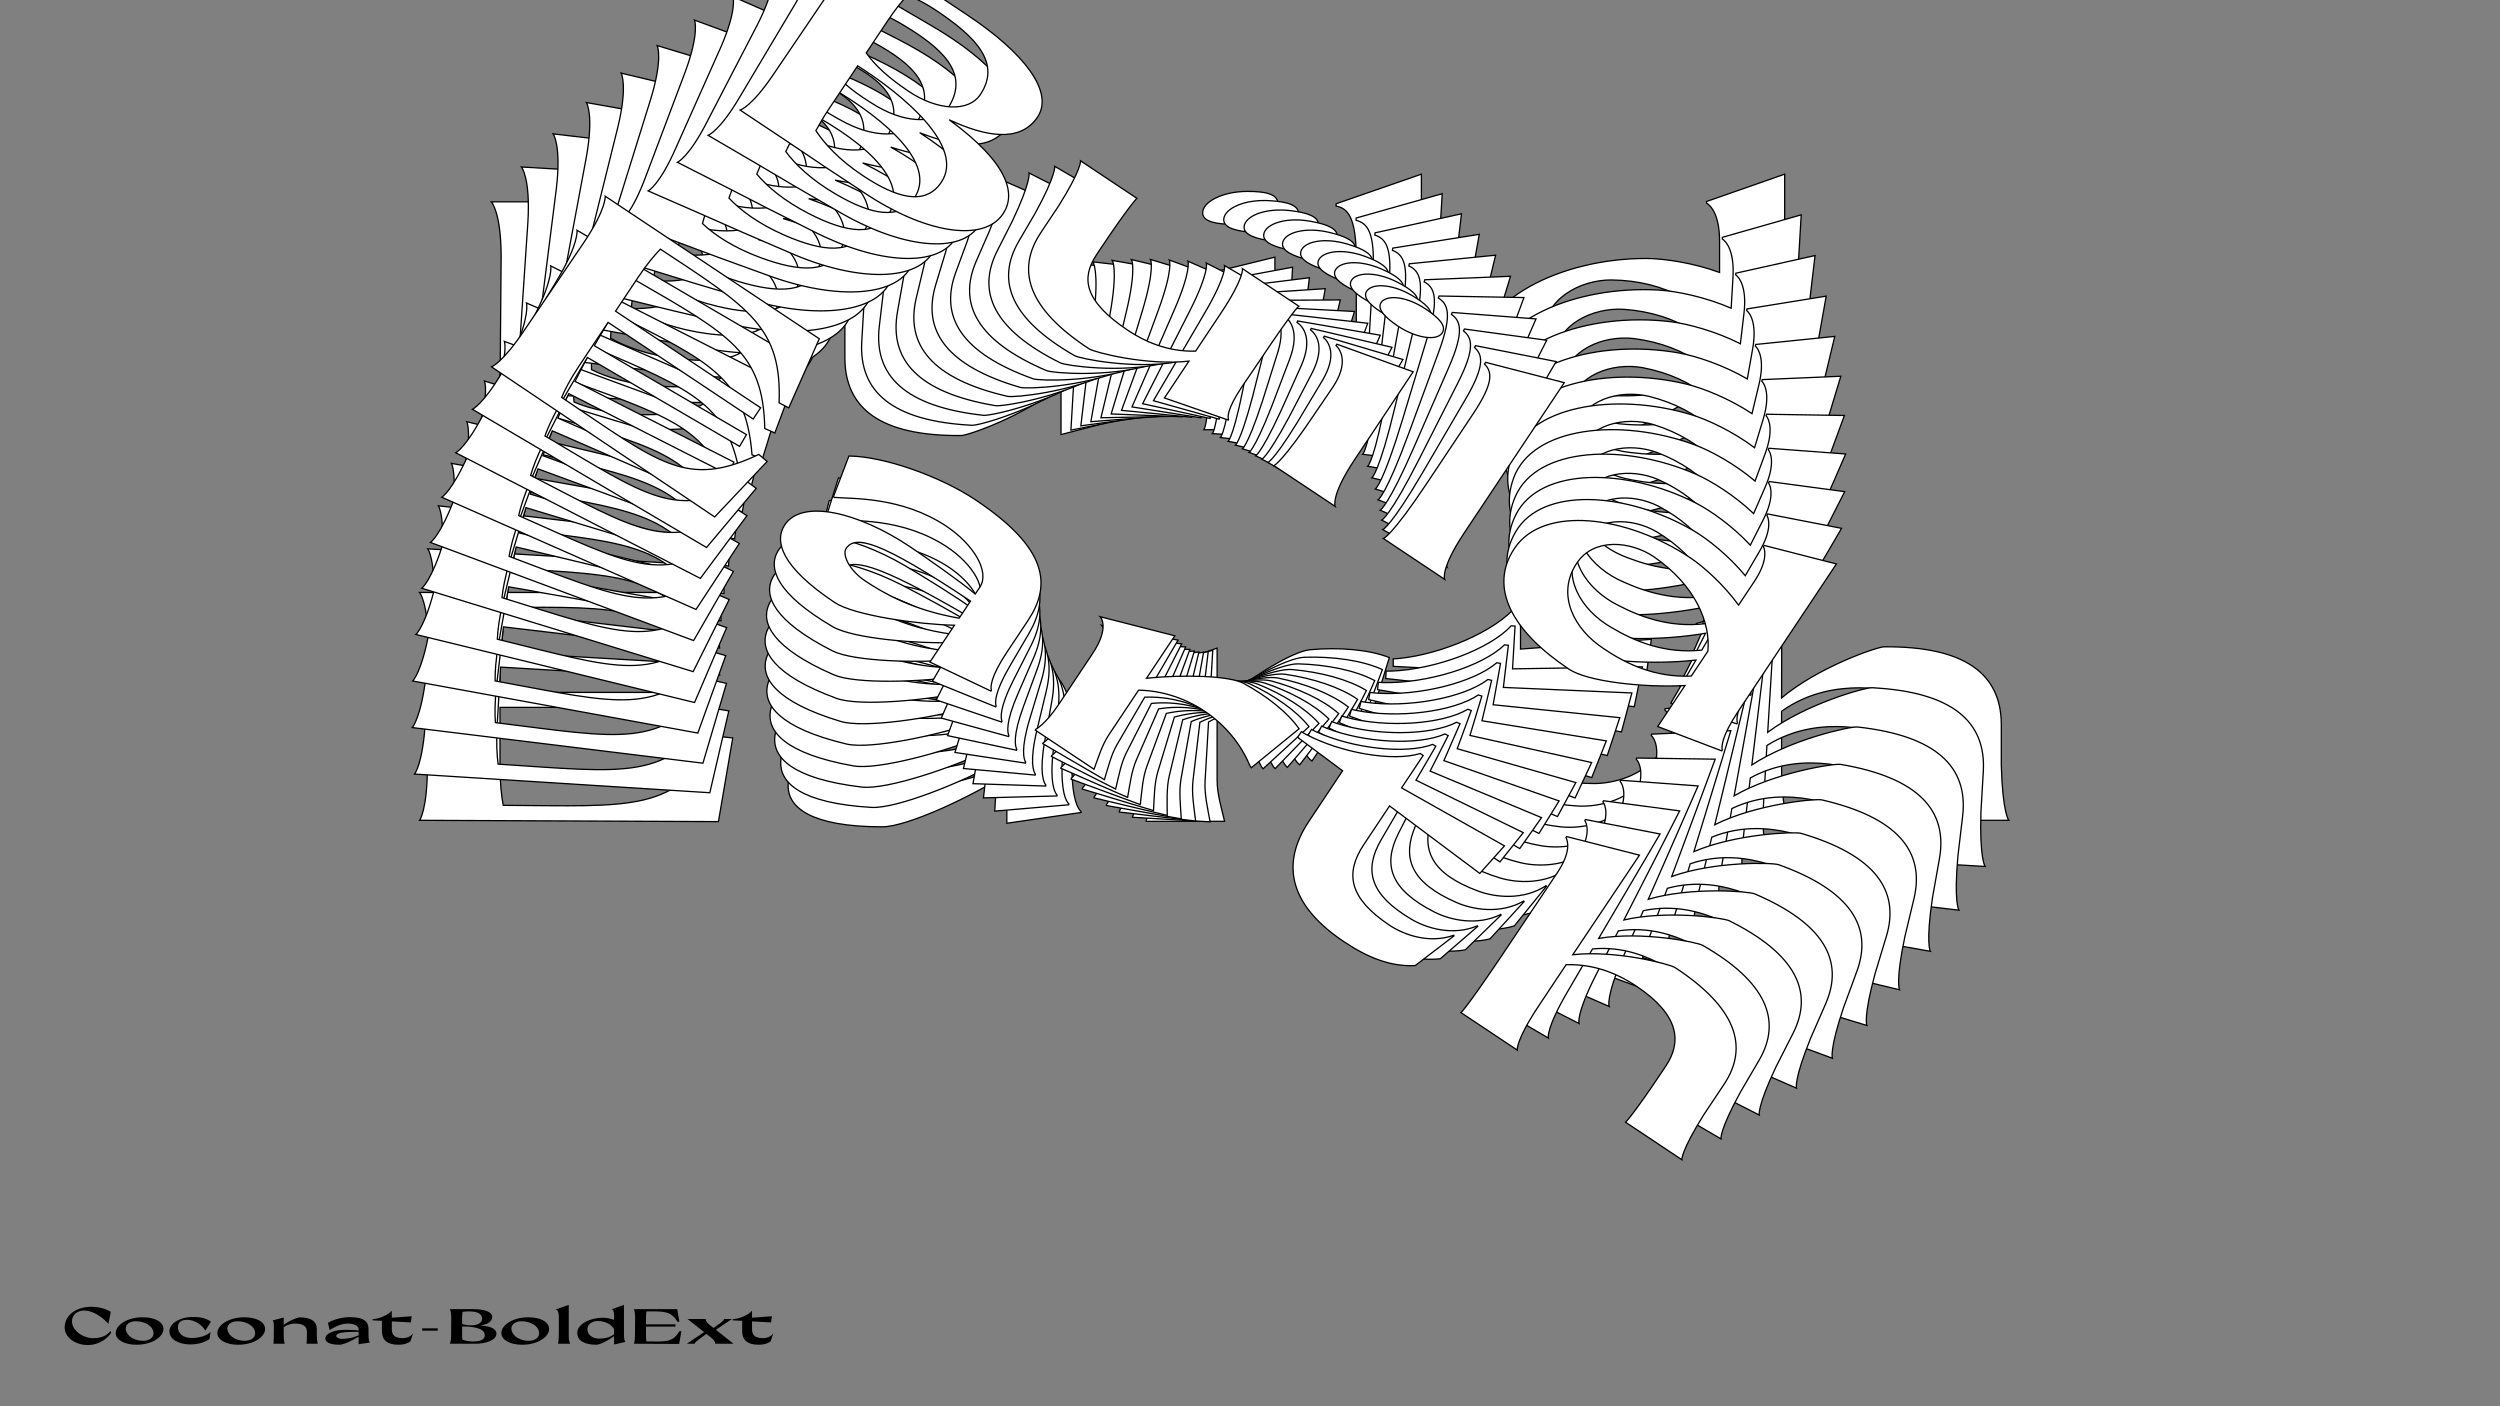 <?xml version="1.0"?>
<svg xmlns="http://www.w3.org/2000/svg" width="1920" height="1080" viewBox="-960 -540 1920 1080">
    <rect x="-960" y="-540" width="1920" height="1080" fill="#808080" stroke="none"/>
    <path d="M-429.63,-302C-396.63,-307 -368.13,-318.75 -368.13,-345.75C-368.13,-371.25 -407.38,-385 -466.38,-385L-513.38,-385L-582.63,-385C-582.63,-385 -575.13,-377 -575.13,-342.75L-575.88,-252.25C-575.88,-218 -582.63,-210 -582.63,-210L-535.38,-210C-513.63,-209.75 -482.13,-209.75 -456.63,-210C-393.88,-209.50 -346.88,-230.75 -346.88,-260.50C-346.63,-280.50 -365.88,-299.25 -429.63,-302ZM-490.88,-373.50C-449.13,-373.50 -419.38,-366.75 -419.38,-334.50C-419.38,-317.25 -440.63,-303 -472.13,-303C-492.88,-303.25 -507.13,-305.25 -520.13,-310.25L-520.13,-342.50C-520.13,-355.25 -519.13,-364.50 -518.13,-371C-509.63,-372.50 -500.38,-373.50 -490.88,-373.50ZM-464.63,-221.50C-488.88,-221.50 -506.88,-226 -519.13,-231.25C-519.63,-236.75 -520.13,-243.75 -520.13,-252.25L-520.13,-297C-474.13,-298 -405.63,-290.75 -405.63,-254C-405.63,-229 -430.63,-221.50 -464.63,-221.50ZM-95.38,-250.25L-95.13,-275.25C-95.13,-329.50 -93.13,-335 -93.13,-335L-150.88,-335C-150.88,-335 -145.13,-329.50 -145.13,-292.75L-145.13,-254.25C-165.38,-240 -186.88,-237 -202.88,-237C-248.38,-237 -261.13,-252 -261.13,-276L-261.13,-280.25C-261.13,-326.25 -259.13,-335 -259.13,-335L-316.88,-335C-316.88,-335 -312.13,-329.50 -311.13,-292.75L-311.13,-265.25C-311.13,-226.50 -284.13,-205 -221.88,-205.50C-216.63,-205.50 -173.13,-220.50 -145.13,-244L-145.13,-206.25L-89.38,-220.75L-89.38,-221.25C-91.13,-222.25 -95.38,-228 -95.38,-250.25ZM-13.38,-367.75C5.13,-367.75 21.38,-375.25 21.38,-383.75C21.38,-391.25 11.13,-393 -1.88,-393C-21.63,-393 -36.38,-384.75 -36.38,-376.50C-36.38,-369.50 -24.88,-367.75 -13.38,-367.75ZM-35.38,-210L27.38,-210C27.38,-210 19.13,-215.50 19.13,-252.25L19.13,-342.50L-48.13,-326L-48.13,-324.75C-41.88,-323.50 -30.63,-317.50 -30.63,-293.50L-30.88,-269.75C-30.88,-215.50 -35.38,-210 -35.38,-210ZM66.13,-383.50L66.13,-381.75C74.63,-380 81.63,-374.25 81.63,-341L81.63,-269.75C81.63,-215.50 76.88,-210 76.88,-210L139.63,-210C139.63,-210 131.63,-215.50 131.63,-252.25L131.63,-406.25ZM410.63,-255L410.63,-406.25L350.63,-385.25L350.63,-384C354.13,-382 360.63,-374.75 360.63,-354.75L360.63,-330.75C340.13,-338.25 317.63,-341.50 303.88,-341.50C239.13,-341.50 174.63,-309.75 174.63,-265C174.63,-224.50 212.63,-205 270.63,-205C289.63,-205 332.13,-227 360.63,-248.25L360.63,-206.25L417.63,-219.25L417.63,-220C415.63,-222 410.63,-229 410.63,-255ZM285.13,-236C255.63,-235.75 225.88,-251.50 225.88,-284C225.88,-310.25 253.38,-325 277.38,-325C320.38,-324.50 349.13,-305 360.63,-283.50L360.63,-258C335.88,-239.75 308.63,-235.75 285.13,-236ZM-406.50,25.75C-441.75,84.50 -473.50,79 -573.50,78.50C-574.75,72 -576,62.25 -576,47.75L-576,3.25L-427.25,3.25L-427.25,-8.25L-576,-8.25L-576,-42.50C-576,-57.25 -574.75,-67 -573.50,-73.50C-482.25,-74 -450,-75.25 -416.50,-20.50L-407.25,-21.50L-418.25,-85L-637.75,-85C-637.75,-85 -631,-77 -631,-42.75L-631.75,47.75C-631.75,82 -637.75,90 -637.75,90L-408.25,91L-397.25,26.75ZM-136.75,48.50L-136.75,16.50C-136.75,-19.75 -156.25,-44.50 -231.50,-44.50C-267.50,-44.50 -317,-32 -341.75,-15.75L-333.50,20.50L-332.50,20.50C-320,13.75 -285.50,-12 -239.50,-12C-211.25,-12 -186.75,-0.25 -186.75,15.25L-186.75,22.50C-200.25,20.75 -240.25,19.75 -256.25,19.75C-308.25,19.75 -354.75,36.50 -354.75,63.50C-354.75,79.75 -338,95 -282.50,95C-262.50,95 -212.25,70.75 -186.75,54.50L-186.75,92.25L-129.75,84L-129.75,83.25C-131.75,81.50 -136.75,74.75 -136.75,48.50ZM-271.25,65.25C-287.50,65.25 -300,57.50 -300,51.25C-300,37.25 -280.50,29.75 -186.75,29.75L-186.75,47.25C-223,63.25 -251,65.25 -271.25,65.25ZM46,-41C32.75,-39.75 0.25,-19.75 -25.25,1.25L-25.25,-42.25L-87.25,-20.50C-87.25,-20.50 -75.25,-18 -75.25,9.25L-75.25,61.75C-75.25,82.25 -80,90.75 -80.25,90.75L-19.50,90.75C-22,80.25 -25.25,69.75 -25.25,59.25L-25.25,13.50C8.75,-8.25 55.25,-8.50 89.50,14.50L91.50,15.25L107,-35C91,-41.25 68.25,-43 46,-41ZM314.50,38.50C301.25,56.25 279,61.75 264.25,61.75C223,61.75 207.75,46.50 207.75,16.50L207.75,-23L303.75,-17.75L308.25,-49L207.75,-41.50L207.75,-74.75L204.75,-74.75C189.25,-55.75 147.75,-37.50 114,-34.25L110,-34L110,-28.25L157.75,-25.75L157.75,26.25C157.75,72.25 186.25,95 240,95C264.75,95 285,90.50 301.50,78.25L315,38.75ZM525,90L582.75,90C582.75,90 578,84.50 577,47.75L577,16.50C577,-22.25 549.25,-43.75 487,-43.25C481.75,-43.25 436.50,-27.75 408.25,-4L408.50,-106.25L348,-85L348,-84C351.25,-82.25 358.50,-76 358.50,-54.75L358.25,30.25C358,84.50 356.25,90 356.25,90L414,90C414,90 408.25,84.50 408.25,47.75L408.25,6.25C429.25,-8.75 451.75,-11.75 468,-11.75C513.50,-11.75 527,7 527,31L527,35.25C527,81.25 525,90 525,90Z" fill="#ffffff" stroke="#000000"/>
    <path d="M-413.14,-320.83C-380.24,-323.85 -351.39,-333.80 -349.82,-360.49C-348.34,-385.69 -386.33,-401.56 -444.64,-404.99L-491.09,-407.72L-559.52,-411.75C-559.52,-411.75 -552.58,-403.41 -554.57,-369.56L-560.57,-280.16C-562.56,-246.31 -569.70,-238.80 -569.70,-238.80L-523.00,-236.05C-501.52,-234.54 -470.39,-232.71 -445.17,-231.47C-383.19,-227.33 -335.50,-245.60 -333.77,-275.00C-332.36,-294.75 -350.30,-314.40 -413.14,-320.83ZM-469.52,-395.05C-428.26,-392.62 -399.25,-384.22 -401.12,-352.35C-402.12,-335.30 -423.95,-322.45 -455.09,-324.28C-475.58,-325.74 -489.54,-328.54 -502.10,-334.24L-500.23,-366.11C-499.49,-378.71 -497.96,-387.80 -496.59,-394.16C-488.11,-395.15 -478.91,-395.60 -469.52,-395.05ZM-452.41,-243.30C-476.38,-244.71 -493.91,-250.21 -505.71,-256.11C-505.88,-261.57 -505.97,-268.52 -505.47,-276.92L-502.87,-321.15C-457.35,-319.46 -390.08,-308.31 -392.21,-271.99C-393.67,-247.28 -418.81,-241.33 -452.41,-243.30ZM-85.81,-250.25L-84.11,-274.94C-80.96,-328.56 -78.66,-333.88 -78.66,-333.88L-135.74,-337.23C-135.74,-337.23 -130.37,-331.46 -132.51,-295.14L-134.75,-257.09C-155.59,-244.19 -177.01,-242.47 -192.83,-243.40C-237.79,-246.05 -249.52,-261.61 -248.13,-285.33L-247.88,-289.53C-245.20,-335.00 -242.72,-343.53 -242.72,-343.53L-299.79,-346.88C-299.79,-346.88 -295.42,-341.17 -296.57,-304.79L-298.17,-277.62C-300.42,-239.32 -274.98,-216.50 -213.43,-213.38C-208.25,-213.07 -164.38,-225.37 -135.34,-246.96L-137.54,-209.66L-81.60,-220.75L-81.57,-221.24C-83.24,-222.33 -87.11,-228.26 -85.81,-250.25ZM2.06,-361.61C20.34,-360.53 36.84,-367.00 37.33,-375.40C37.77,-382.81 27.74,-385.14 14.89,-385.89C-4.63,-387.04 -19.68,-379.74 -20.16,-371.59C-20.57,-364.67 -9.31,-362.27 2.06,-361.61ZM-28.86,-206.98L33.16,-203.33C33.16,-203.33 25.33,-209.25 27.46,-245.57L32.71,-334.76L-34.71,-322.36L-34.79,-321.13C-28.68,-319.53 -17.91,-312.95 -19.31,-289.23L-20.93,-265.77C-24.09,-212.16 -28.86,-206.98 -28.86,-206.98ZM81.54,-372.55L81.44,-370.82C89.74,-368.60 96.32,-362.51 94.39,-329.65L90.25,-259.23C87.09,-205.62 82.08,-200.46 82.08,-200.46L144.09,-196.81C144.09,-196.81 136.51,-202.71 138.64,-239.03L147.60,-391.22ZM414.54,-225.53L423.33,-375.00L362.81,-357.74L362.74,-356.50C366.08,-354.32 372.09,-346.78 370.92,-327.01L369.53,-303.30C349.70,-311.90 327.66,-316.42 314.07,-317.22C250.08,-320.98 184.48,-293.35 181.88,-249.13C179.53,-209.10 215.95,-187.62 273.27,-184.25C292.05,-183.15 335.33,-202.42 364.73,-221.76L362.29,-180.25L419.38,-189.79L419.42,-190.53C417.56,-192.62 413.03,-199.83 414.54,-225.53ZM289.40,-214.04C260.23,-215.51 231.75,-232.81 233.64,-264.93C235.16,-290.87 263.20,-303.85 286.92,-302.45C329.39,-299.46 356.67,-278.52 366.78,-256.60L365.30,-231.40C339.78,-214.80 312.61,-212.43 289.40,-214.04ZM-409.34,4.43C-447.59,60.44 -478.65,53.16 -577.45,46.85C-578.31,40.36 -578.98,30.65 -578.14,16.32L-575.55,-27.66L-428.54,-19.01L-427.87,-30.38L-574.88,-39.02L-572.89,-72.87C-572.03,-87.45 -570.23,-97.01 -568.62,-103.37C-478.41,-98.55 -446.46,-97.91 -416.54,-41.86L-407.34,-42.31L-414.52,-105.70L-631.45,-118.47C-631.45,-118.47 -625.24,-110.17 -627.23,-76.32L-633.23,13.08C-635.22,46.93 -641.62,54.48 -641.62,54.48L-414.86,68.82L-400.26,5.96ZM-144.07,42.60L-142.21,10.97C-140.10,-24.85 -157.94,-50.45 -232.31,-54.82C-267.88,-56.91 -317.53,-47.44 -342.94,-32.82L-336.89,3.49L-335.90,3.55C-323.16,-2.40 -287.56,-25.84 -242.10,-23.17C-214.18,-21.53 -190.65,-8.49 -191.55,6.83L-191.98,14.00C-205.22,11.48 -244.69,8.17 -260.50,7.24C-311.89,4.21 -358.82,18.06 -360.39,44.75C-361.34,60.81 -345.67,76.85 -290.82,80.08C-271.05,81.24 -219.98,60.20 -193.84,45.62L-196.03,82.93L-139.22,78.09L-139.17,77.35C-141.05,75.50 -145.60,68.54 -144.07,42.60ZM-277.97,51.33C-294.03,50.39 -305.93,42.00 -305.57,35.82C-304.76,21.99 -285.05,15.71 -192.40,21.16L-193.41,38.46C-230.17,52.16 -257.96,52.51 -277.97,51.33ZM41.74,-35.23C28.57,-34.76 -4.71,-16.89 -31.13,2.38L-28.60,-40.61L-91.14,-22.72C-91.14,-22.72 -79.43,-19.55 -81.01,7.38L-84.06,59.27C-85.25,79.53 -90.44,87.65 -90.69,87.64L-30.65,91.17C-32.51,80.65 -35.11,70.08 -34.50,59.70L-31.84,14.49C3.02,-5.03 48.99,-2.57 81.50,22.15L83.44,23.01L101.68,-25.75C86.23,-32.86 63.85,-35.91 41.74,-35.23ZM302.48,58.95C288.35,75.72 266.04,79.86 251.46,79.01C210.69,76.61 196.51,60.65 198.25,31.00L200.55,-8.04L295.12,2.73L301.39,-27.89L201.63,-26.32L203.56,-59.18L200.59,-59.36C184.17,-41.48 142.10,-25.86 108.55,-24.61L104.58,-24.59L104.25,-18.91L151.30,-13.66L148.27,37.73C145.60,83.19 172.44,107.33 225.56,110.46C250.02,111.90 270.30,108.63 287.32,97.48L302.95,59.23ZM507.52,122.08L564.59,125.44C564.59,125.44 560.22,119.73 561.36,83.35L563.18,52.47C565.43,14.17 539.26,-8.69 477.71,-11.81C472.52,-12.12 426.90,0.57 397.60,22.40L403.79,-78.64L342.76,-61.16L342.70,-60.17C345.82,-58.25 352.62,-51.65 351.38,-30.65L346.19,53.34C342.79,106.94 340.74,112.27 340.74,112.27L397.82,115.63C397.82,115.63 392.45,109.86 394.59,73.54L397.00,32.53C418.63,18.92 441.04,17.27 457.10,18.21C502.07,20.86 514.32,40.17 512.92,63.89L512.68,68.09C510.00,113.55 507.52,122.08 507.52,122.08Z" fill="#ffffff" stroke="#000000"/>
    <path d="M-395.80,-338.82C-363.10,-339.90 -334.02,-348.06 -330.91,-374.34C-327.98,-399.15 -364.60,-417.05 -422.03,-423.82L-467.77,-429.23L-535.17,-437.18C-535.17,-437.18 -528.79,-428.53 -532.72,-395.20L-543.85,-307.21C-547.78,-273.88 -555.27,-266.87 -555.27,-266.87L-509.29,-261.44C-488.15,-258.69 -457.49,-255.07 -432.64,-252.39C-371.63,-244.69 -323.45,-259.97 -320.03,-288.93C-317.49,-308.36 -334.07,-328.82 -395.80,-338.82ZM-447.19,-415.45C-406.56,-410.65 -378.38,-400.66 -382.09,-369.28C-384.07,-352.49 -406.39,-341.06 -437.04,-344.68C-457.21,-347.31 -470.85,-350.89 -482.93,-357.25L-479.22,-388.64C-477.76,-401.05 -475.72,-409.93 -474.00,-416.15C-465.55,-416.63 -456.44,-416.54 -447.19,-415.45ZM-439.11,-264.50C-462.71,-267.29 -479.71,-273.73 -491.03,-280.25C-490.89,-285.66 -490.57,-292.53 -489.59,-300.80L-484.45,-344.36C-439.57,-340.04 -373.73,-325.12 -377.95,-289.35C-380.83,-265.02 -406.02,-260.59 -439.11,-264.50ZM-76.44,-250.05L-73.32,-274.35C-67.09,-327.15 -64.51,-332.28 -64.51,-332.28L-120.71,-338.91C-120.71,-338.91 -115.75,-332.90 -119.97,-297.13L-124.40,-259.66C-145.74,-248.12 -167.01,-247.67 -182.58,-249.51C-226.87,-254.74 -237.55,-270.80 -234.79,-294.16L-234.30,-298.29C-229.02,-343.06 -226.07,-351.35 -226.07,-351.35L-282.27,-357.98C-282.27,-357.98 -278.28,-352.09 -281.53,-316.20L-284.69,-289.44C-289.14,-251.73 -265.34,-227.70 -204.69,-221.03C-199.58,-220.43 -155.52,-230.03 -125.57,-249.69L-129.91,-212.95L-73.99,-220.65L-73.93,-221.14C-75.52,-222.31 -78.99,-228.40 -76.44,-250.05ZM16.87,-354.99C34.87,-352.86 51.55,-358.29 52.53,-366.56C53.39,-373.86 43.62,-376.74 30.96,-378.24C11.74,-380.51 -3.56,-374.17 -4.51,-366.14C-5.31,-359.33 5.68,-356.31 16.87,-354.99ZM-22.67,-203.98L38.40,-196.77C38.40,-196.77 31.01,-203.08 35.23,-238.84L45.60,-326.68L-21.75,-318.35L-21.89,-317.13C-15.95,-315.19 -5.69,-308.06 -8.45,-284.70L-11.42,-261.62C-17.66,-208.82 -22.67,-203.98 -22.67,-203.98ZM96.05,-361.18L95.85,-359.48C103.92,-356.80 110.07,-350.40 106.25,-318.04L98.07,-248.69C91.83,-195.89 86.58,-191.09 86.58,-191.09L147.65,-183.88C147.65,-183.88 140.50,-190.15 144.72,-225.92L162.41,-375.79ZM416.57,-196.53L433.95,-343.74L373.14,-330.19L373.00,-328.98C376.17,-326.63 381.67,-318.82 379.37,-299.36L376.61,-276.00C357.52,-285.66 336.00,-291.41 322.61,-292.99C259.60,-300.42 193.17,-276.94 188.03,-233.38C183.38,-193.97 218.12,-170.62 274.57,-163.96C293.06,-161.78 336.95,-178.30 367.13,-195.71L362.31,-154.83L419.27,-160.94L419.36,-161.67C417.64,-163.84 413.58,-171.23 416.57,-196.53ZM292.24,-192.46C263.50,-195.61 236.36,-214.36 240.09,-245.99C243.11,-271.53 271.57,-282.73 294.93,-279.97C336.72,-274.54 362.46,-252.26 371.18,-230.02L368.25,-205.20C342.07,-190.28 315.09,-189.52 292.24,-192.46ZM-410.95,-17.19C-452.01,35.94 -482.28,26.94 -579.54,14.96C-580.01,8.49 -580.11,-1.14 -578.44,-15.25L-573.33,-58.56L-428.56,-41.47L-427.24,-52.66L-572.01,-69.75L-568.07,-103.09C-566.38,-117.44 -564.04,-126.79 -562.08,-132.97C-473.21,-122.97 -441.68,-120.48 -415.37,-63.35L-406.25,-63.26L-409.66,-126.32L-623.29,-151.54C-623.29,-151.54 -617.64,-142.98 -621.57,-109.65L-632.70,-21.66C-636.64,11.68 -643.39,18.77 -643.39,18.77L-420.15,46.12L-402.06,-15.15ZM-151.03,35.95L-147.35,4.81C-143.19,-30.47 -159.32,-56.80 -232.56,-65.45C-267.60,-69.59 -317.21,-63.11 -343.16,-50.14L-339.30,-13.91L-338.33,-13.79C-325.39,-18.93 -288.85,-40.02 -244.08,-34.74C-216.59,-31.49 -194.09,-17.24 -195.87,-2.16L-196.71,4.90C-209.64,1.65 -248.46,-3.92 -264.03,-5.76C-314.64,-11.74 -361.82,-0.78 -364.92,25.50C-366.79,41.31 -352.24,58.08 -298.22,64.46C-278.76,66.76 -227.07,48.93 -200.38,36.04L-204.72,72.78L-148.30,71.30L-148.21,70.57C-149.96,68.64 -154.05,61.50 -151.03,35.95ZM-283.86,36.80C-299.67,34.93 -310.95,25.95 -310.23,19.87C-308.62,6.24 -288.78,1.18 -197.54,11.96L-199.55,28.99C-236.67,40.39 -264.15,39.12 -283.86,36.80ZM37.11,-30.16C24.07,-30.46 -9.86,-14.73 -37.09,2.78L-32.09,-39.56L-94.93,-25.52C-94.93,-25.52 -83.54,-21.70 -86.67,4.82L-92.70,55.91C-95.06,75.86 -100.65,83.59 -100.90,83.56L-41.77,90.54C-43.00,80.04 -44.96,69.44 -43.75,59.22L-38.49,14.70C-2.90,-2.56 42.38,2.54 73.07,28.86L74.93,29.82L95.79,-17.31C80.94,-25.23 59.00,-29.55 37.11,-30.16ZM289.29,78.07C274.36,93.82 252.07,96.62 237.72,94.92C197.57,90.18 184.48,73.59 187.93,44.39L192.47,5.95L285.29,22.09L293.26,-7.81L194.59,-12.06L198.41,-44.42L195.49,-44.76C178.22,-28.05 135.74,-15.06 102.52,-15.77L98.59,-15.99L97.93,-10.39L144.12,-2.47L138.14,48.13C132.86,92.90 157.98,118.32 210.29,124.50C234.38,127.34 254.61,125.29 272.07,115.26L289.75,78.37ZM488.24,152.38L544.45,159.01C544.45,159.01 540.46,153.11 543.70,117.23L547.30,86.82C551.75,49.10 527.21,24.99 466.57,18.33C461.46,17.72 415.64,27.61 385.42,47.48L397.41,-52.01L336.09,-38.28L335.97,-37.31C338.93,-35.23 345.27,-28.31 342.83,-7.63L332.82,75.06C326.34,127.83 324.01,132.99 324.01,132.99L380.21,139.62C380.21,139.62 375.25,133.61 379.47,97.84L384.24,57.45C406.40,45.27 428.64,44.93 444.46,46.80C488.74,52.03 499.73,71.83 496.97,95.18L496.48,99.32C491.19,144.09 488.24,152.38 488.24,152.38Z" fill="#ffffff" stroke="#000000"/>
    <path d="M-377.63,-355.95C-345.26,-355.11 -316.05,-361.48 -311.45,-387.27C-307.12,-411.62 -342.26,-431.43 -398.60,-441.46L-443.49,-449.46L-509.62,-461.24C-509.62,-461.24 -503.82,-452.32 -509.64,-419.61L-525.75,-333.32C-531.58,-300.61 -539.39,-294.12 -539.39,-294.12L-494.26,-286.08C-473.54,-282.14 -443.46,-276.78 -419.06,-272.68C-359.22,-261.53 -310.72,-273.83 -305.66,-302.24C-302.02,-321.30 -317.22,-342.48 -377.63,-355.95ZM-423.96,-434.65C-384.09,-427.55 -356.82,-416.04 -362.31,-385.24C-365.24,-368.77 -387.96,-358.77 -418.04,-364.13C-437.82,-367.90 -451.08,-372.24 -462.65,-379.22L-457.16,-410.02C-454.99,-422.20 -452.47,-430.86 -450.40,-436.90C-442.03,-436.88 -433.03,-436.26 -423.96,-434.65ZM-424.74,-285.03C-447.90,-289.15 -464.33,-296.51 -475.13,-303.61C-474.67,-308.95 -473.96,-315.72 -472.51,-323.83L-464.90,-366.57C-420.80,-359.70 -356.62,-341.12 -362.87,-306.03C-367.13,-282.15 -392.28,-279.24 -424.74,-285.03ZM-67.23,-249.67L-62.74,-273.50C-53.51,-325.31 -50.67,-330.22 -50.67,-330.22L-105.82,-340.05C-105.82,-340.05 -101.26,-333.82 -107.51,-298.72L-114.06,-261.95C-135.82,-251.79 -156.87,-252.58 -172.14,-255.30C-215.60,-263.04 -225.22,-279.54 -221.14,-302.46L-220.41,-306.52C-212.59,-350.44 -209.19,-358.46 -209.19,-358.46L-264.34,-368.28C-264.34,-368.28 -260.74,-362.22 -266.04,-326.96L-270.71,-300.70C-277.31,-263.69 -255.18,-238.57 -195.65,-228.46C-190.63,-227.56 -146.54,-234.49 -115.80,-252.17L-122.23,-216.12L-66.52,-220.48L-66.44,-220.96C-67.94,-222.21 -71.02,-228.42 -67.23,-249.67ZM31.06,-347.93C48.73,-344.78 65.52,-349.18 66.97,-357.30C68.25,-364.46 58.75,-367.88 46.34,-370.09C27.48,-373.45 11.99,-368.08 10.59,-360.20C9.40,-353.52 20.08,-349.89 31.06,-347.93ZM-16.78,-201.03L43.14,-190.35C43.14,-190.35 36.20,-197.01 42.45,-232.10L57.80,-318.29L-9.22,-313.97L-9.44,-312.78C-3.68,-310.52 6.04,-302.88 1.96,-279.96L-2.32,-257.32C-11.55,-205.51 -16.78,-201.03 -16.78,-201.03ZM109.66,-349.45L109.36,-347.78C117.18,-344.66 122.89,-337.98 117.23,-306.23L105.11,-238.19C95.89,-186.38 90.41,-181.93 90.41,-181.93L150.34,-171.26C150.34,-171.26 143.63,-177.87 149.89,-212.97L176.08,-360.03ZM416.79,-168.14L442.52,-312.57L381.65,-302.73L381.44,-301.53C384.44,-299.03 389.41,-291.00 386.01,-271.90L381.93,-248.98C363.63,-259.63 342.69,-266.56 329.56,-268.90C267.73,-279.91 200.73,-260.56 193.12,-217.83C186.23,-179.15 219.20,-154.07 274.59,-144.20C292.73,-140.97 337.06,-154.75 367.89,-170.19L360.75,-130.09L417.39,-132.80L417.52,-133.52C415.95,-135.77 412.37,-143.31 416.79,-168.14ZM293.71,-171.34C265.50,-176.12 239.76,-196.22 245.29,-227.26C249.76,-252.32 278.53,-261.73 301.45,-257.65C342.43,-249.86 366.56,-226.34 373.89,-203.86L369.55,-179.51C342.81,-166.29 316.11,-167.10 293.71,-171.34ZM-411.30,-39.02C-454.95,11.08 -484.34,0.43 -579.75,-17.06C-579.84,-23.48 -579.37,-33.00 -576.90,-46.85L-569.33,-89.34L-427.28,-64.04L-425.33,-75.02L-567.38,-100.33L-561.55,-133.03C-559.04,-147.12 -556.19,-156.22 -553.89,-162.21C-466.67,-147.17 -435.66,-142.88 -412.98,-84.89L-403.97,-84.27L-403.68,-146.79L-613.29,-184.12C-613.29,-184.12 -608.21,-175.34 -614.03,-142.63L-630.14,-56.33C-635.97,-23.62 -643.06,-17.00 -643.06,-17.00L-424.07,22.99L-402.63,-36.50ZM-157.56,28.59L-152.12,-1.97C-145.95,-36.59 -160.36,-63.54 -232.23,-76.34C-266.60,-82.47 -316.00,-78.95 -342.40,-67.64L-340.69,-31.62L-339.73,-31.45C-326.65,-35.77 -289.32,-54.49 -245.39,-46.67C-218.42,-41.86 -197.02,-26.47 -199.65,-11.67L-200.89,-4.75C-213.48,-8.71 -251.51,-16.47 -266.79,-19.20C-316.45,-28.04 -363.70,-19.96 -368.30,5.83C-371.06,21.35 -357.66,38.76 -304.66,48.20C-285.56,51.60 -233.45,36.99 -206.33,25.81L-212.75,61.86L-156.92,63.68L-156.79,62.96C-158.40,60.95 -162.03,53.65 -157.56,28.59ZM-288.85,21.70C-304.37,18.94 -314.99,9.41 -313.93,3.44C-311.55,-9.93 -291.65,-13.77 -202.12,2.18L-205.10,18.89C-242.44,28.00 -269.52,25.15 -288.85,21.70ZM32.18,-25.80C19.32,-26.86 -15.12,-13.29 -43.05,2.43L-35.65,-39.11L-98.55,-28.89C-98.55,-28.89 -87.52,-24.46 -92.16,1.57L-101.09,51.70C-104.57,71.28 -110.55,78.59 -110.79,78.55L-52.78,88.88C-53.38,78.43 -54.70,67.85 -52.91,57.82L-45.13,14.13C-8.96,-0.86 35.49,6.81 64.28,34.60L66.07,35.66L89.41,-9.69C75.20,-18.38 53.77,-23.92 32.18,-25.80ZM275.07,95.80C259.40,110.49 237.21,111.96 223.13,109.45C183.73,102.44 171.76,85.28 176.87,56.63L183.59,18.91L274.37,40.25L283.98,11.17L186.73,1.24L192.39,-30.51L189.52,-31.02C171.49,-15.51 128.76,-5.15 95.97,-7.78L92.11,-8.22L91.13,-2.73L136.31,7.78L127.46,57.43C119.64,101.36 142.98,127.94 194.31,137.08C217.95,141.29 238.05,140.44 255.89,131.55L275.50,96.12ZM467.33,180.78L522.48,190.61C522.48,190.61 518.88,184.55 524.17,149.28L529.49,119.44C536.08,82.43 513.24,57.18 453.71,47.07C448.69,46.18 402.84,53.28 371.83,71.16L389.46,-26.44L328.07,-16.44L327.90,-15.49C330.70,-13.26 336.56,-6.06 332.95,14.23L318.25,95.36C308.78,147.12 306.18,152.08 306.18,152.08L361.33,161.90C361.33,161.90 356.77,155.67 363.02,120.58L370.08,80.95C392.69,70.19 414.69,71.16 430.20,73.92C473.65,81.66 483.36,101.86 479.27,124.78L478.55,128.84C470.73,172.77 467.33,180.78 467.33,180.78Z" fill="#ffffff" stroke="#000000"/>
    <path d="M-358.67,-372.16C-326.75,-369.45 -297.51,-374.05 -291.48,-399.26C-285.78,-423.06 -319.35,-444.67 -374.43,-457.86L-418.31,-468.37L-482.96,-483.85C-482.96,-483.85 -477.75,-474.71 -485.40,-442.73L-506.34,-358.41C-513.99,-326.43 -522.08,-320.47 -522.08,-320.47L-477.97,-309.91C-457.72,-304.81 -428.31,-297.77 -404.45,-292.30C-345.98,-277.81 -297.35,-287.14 -290.70,-314.91C-285.99,-333.53 -299.77,-355.34 -358.67,-372.16ZM-399.87,-452.61C-360.89,-443.27 -334.63,-430.32 -341.84,-400.21C-345.69,-384.11 -368.72,-375.55 -398.13,-382.59C-417.44,-387.47 -430.30,-392.52 -441.32,-400.09L-434.11,-430.20C-431.26,-442.11 -428.26,-450.52 -425.87,-456.36C-417.60,-455.86 -408.74,-454.73 -399.87,-452.61ZM-409.35,-304.83C-431.99,-310.25 -447.79,-318.48 -458.05,-326.12C-457.29,-331.36 -456.19,-338.01 -454.29,-345.94L-444.28,-387.72C-401.11,-378.37 -338.78,-356.29 -347.00,-321.98C-352.59,-298.64 -377.60,-297.23 -409.35,-304.83ZM-58.19,-249.12L-52.36,-272.40C-40.23,-323.05 -37.14,-327.74 -37.14,-327.74L-91.05,-340.65C-91.05,-340.65 -86.91,-334.23 -95.13,-299.92L-103.74,-263.98C-125.83,-255.20 -146.57,-257.21 -161.51,-260.78C-203.99,-270.95 -212.54,-287.81 -207.17,-310.22L-206.22,-314.18C-195.94,-357.13 -192.12,-364.85 -192.12,-364.85L-246.03,-377.76C-246.03,-377.76 -242.83,-371.56 -250.11,-337.03L-256.26,-311.36C-264.92,-275.18 -244.52,-249.07 -186.29,-235.62C-181.39,-234.45 -137.42,-238.73 -106.03,-254.41L-114.47,-219.16L-59.18,-220.24L-59.07,-220.70C-60.48,-222.03 -63.16,-228.35 -58.19,-249.12ZM44.64,-340.49C61.91,-336.35 78.76,-339.72 80.66,-347.65C82.34,-354.66 73.16,-358.58 61.02,-361.49C42.58,-365.90 26.97,-361.50 25.12,-353.80C23.56,-347.26 33.90,-343.06 44.64,-340.49ZM-11.17,-198.13L47.42,-184.10C47.42,-184.10 40.94,-191.08 49.16,-225.39L69.34,-309.65L2.86,-309.28L2.58,-308.11C8.14,-305.55 17.30,-297.43 11.93,-275.02L6.39,-252.90C-5.74,-202.26 -11.17,-198.13 -11.17,-198.13ZM122.38,-337.42L121.99,-335.78C129.53,-332.25 134.78,-325.32 127.35,-294.27L111.42,-227.75C99.29,-177.11 93.63,-173.03 93.63,-173.03L152.21,-159.00C152.21,-159.00 145.97,-165.93 154.19,-200.24L188.62,-344.01ZM415.28,-140.43L449.09,-281.64L388.38,-275.45L388.10,-274.28C390.92,-271.63 395.37,-263.41 390.90,-244.74L385.54,-222.33C368.07,-233.92 347.79,-241.98 334.96,-245.05C274.51,-259.53 207.19,-244.31 197.19,-202.53C188.13,-164.72 219.25,-138.02 273.40,-125.05C291.14,-120.80 335.73,-131.84 367.09,-145.31L357.70,-106.10L413.82,-105.49L413.99,-106.19C412.57,-108.50 409.47,-116.16 415.28,-140.43ZM293.87,-150.75C266.27,-157.11 242.01,-178.47 249.28,-208.81C255.15,-233.32 284.12,-240.94 306.53,-235.57C346.56,-225.49 369.04,-200.86 374.97,-178.22L369.27,-154.41C342.08,-142.91 315.75,-145.26 293.87,-150.75ZM-410.36,-61.00C-456.40,-14.03 -484.81,-26.26 -578.06,-49.09C-577.78,-55.44 -576.76,-64.82 -573.52,-78.35L-563.57,-119.90L-424.70,-86.65L-422.13,-97.38L-561.00,-130.64L-553.34,-162.61C-550.05,-176.38 -546.70,-185.21 -544.08,-191.00C-458.78,-171.06 -428.39,-165.02 -409.35,-106.41L-400.49,-105.28L-396.57,-167.02L-601.49,-216.10C-601.49,-216.10 -596.98,-207.12 -604.64,-175.14L-625.57,-90.82C-633.23,-58.84 -640.62,-52.71 -640.62,-52.71L-426.58,-0.47L-401.94,-58.00ZM-163.60,20.55L-156.45,-9.33C-148.34,-43.17 -161.02,-70.64 -231.27,-87.46C-264.88,-95.51 -313.89,-94.91 -340.63,-85.27L-341.03,-49.58L-340.10,-49.36C-326.92,-52.87 -288.95,-69.19 -246.01,-58.91C-219.63,-52.59 -199.38,-36.15 -202.85,-21.68L-204.47,-14.91C-216.68,-19.56 -253.80,-29.43 -268.74,-33.01C-317.29,-44.64 -364.45,-39.39 -370.48,-14.19C-374.12,0.98 -361.89,18.97 -310.07,31.37C-291.40,35.85 -239.06,24.44 -211.62,14.97L-220.06,50.21L-165.00,55.25L-164.84,54.55C-166.31,52.47 -169.47,45.05 -163.60,20.55ZM-292.92,6.11C-308.09,2.48 -318.03,-7.55 -316.63,-13.38C-313.50,-26.45 -293.62,-29.10 -206.09,-8.14L-210.00,8.20C-247.42,15.03 -274.01,10.64 -292.92,6.11ZM27.02,-22.16C14.37,-23.95 -20.44,-12.55 -48.94,1.36L-39.22,-39.25L-101.96,-32.81C-101.96,-32.81 -91.32,-27.79 -97.41,-2.35L-109.15,46.66C-113.73,65.80 -120.07,72.68 -120.30,72.62L-63.58,86.20C-63.57,75.84 -64.26,65.31 -61.91,55.51L-51.68,12.80C-15.08,0.09 28.39,10.25 55.23,39.38L56.93,40.53L82.63,-2.92C69.09,-12.33 48.24,-19.05 27.02,-22.16ZM259.92,112.09C243.58,125.70 221.58,125.86 207.81,122.56C169.30,113.34 158.47,95.70 165.18,67.69L174.01,30.81L262.46,57.17L273.65,29.00L178.15,13.54L185.58,-17.50L182.78,-18.17C164.06,-3.90 121.23,3.86 89.00,-0.65L85.21,-1.31L83.92,4.06L127.94,17.06L116.32,65.61C106.03,108.56 127.56,136.17 177.74,148.19C200.84,153.72 220.76,154.04 238.90,146.30L260.33,112.44ZM444.93,207.23L498.85,220.14C498.85,220.14 495.64,213.95 502.93,179.41L509.91,150.24C518.58,114.06 497.47,87.78 439.25,74.33C434.34,73.16 388.63,77.52 356.95,93.37L380.04,-2.03L318.81,4.28L318.58,5.21C321.23,7.58 326.60,15.03 321.85,34.87L302.61,114.17C290.25,164.76 287.39,169.51 287.39,169.51L341.30,182.42C341.30,182.42 337.16,176.00 345.38,141.69L354.66,102.94C377.62,93.63 399.29,95.86 414.47,99.50C456.94,109.67 465.36,130.19 459.99,152.60L459.04,156.56C448.76,199.51 444.93,207.23 444.93,207.23Z" fill="#ffffff" stroke="#000000"/>
    <path d="M-338.98,-387.41C-307.60,-382.88 -278.45,-385.73 -271.02,-410.28C-264.01,-433.46 -295.91,-456.76 -349.56,-473.00L-392.30,-485.93L-455.27,-504.98C-455.27,-504.98 -450.65,-495.64 -460.07,-464.50L-485.65,-382.41C-495.07,-351.27 -503.41,-345.85 -503.41,-345.85L-460.45,-332.85C-440.74,-326.64 -412.10,-317.97 -388.84,-311.19C-331.92,-293.47 -283.34,-299.86 -275.15,-326.91C-269.42,-345.03 -281.77,-367.37 -338.98,-387.41ZM-375.00,-469.28C-337.04,-457.79 -311.85,-443.47 -320.72,-414.15C-325.46,-398.46 -348.71,-391.35 -377.35,-400.01C-396.15,-405.95 -408.55,-411.69 -419.00,-419.81L-410.13,-449.14C-406.62,-460.73 -403.17,-468.87 -400.47,-474.50C-392.33,-473.53 -383.64,-471.89 -375.00,-469.28ZM-392.95,-323.84C-415.00,-330.52 -430.13,-339.56 -439.82,-347.70C-438.77,-352.84 -437.29,-359.34 -434.96,-367.07L-422.65,-407.76C-380.54,-396.02 -320.25,-370.58 -330.36,-337.16C-337.24,-314.43 -362.03,-314.49 -392.95,-323.84ZM-49.28,-248.40L-42.18,-271.07C-27.25,-320.40 -23.92,-324.85 -23.92,-324.85L-76.43,-340.73C-76.43,-340.73 -72.72,-334.15 -82.83,-300.73L-93.42,-265.73C-115.75,-258.34 -136.13,-261.53 -150.68,-265.93C-192.05,-278.45 -199.52,-295.59 -192.92,-317.42L-191.75,-321.28C-179.09,-363.11 -174.87,-370.51 -174.87,-370.51L-227.38,-386.40C-227.38,-386.40 -224.57,-380.09 -233.77,-346.40L-241.34,-321.40C-252.00,-286.16 -233.36,-259.18 -176.62,-242.51C-171.85,-241.07 -128.17,-242.74 -96.24,-256.41L-106.63,-222.08L-51.94,-219.93L-51.81,-220.38C-53.12,-221.77 -55.40,-228.17 -49.28,-248.40ZM57.60,-332.69C74.43,-327.60 91.26,-329.95 93.60,-337.68C95.67,-344.49 86.83,-348.91 75.01,-352.48C57.05,-357.92 41.37,-354.47 39.10,-346.97C37.17,-340.61 47.15,-335.85 57.60,-332.69ZM-5.80,-195.30L51.26,-178.03C51.26,-178.03 45.27,-185.31 55.38,-218.72L80.21,-300.79L14.52,-304.28L14.18,-303.15C19.51,-300.29 28.09,-291.74 21.49,-269.92L14.73,-248.39C-0.19,-199.06 -5.80,-195.30 -5.80,-195.30ZM134.23,-325.14L133.74,-323.55C140.99,-319.62 145.77,-312.46 136.63,-282.23L117.03,-217.44C102.10,-168.11 96.27,-164.42 96.27,-164.42L153.33,-147.15C153.33,-147.15 147.57,-154.36 157.68,-187.77L200.04,-327.80ZM412.13,-113.52L453.74,-251.05L393.40,-248.46L393.06,-247.32C395.69,-244.54 399.61,-236.16 394.10,-217.98L387.50,-196.15C370.92,-208.61 351.36,-217.76 338.86,-221.54C279.98,-239.35 212.59,-228.23 200.28,-187.54C189.14,-150.71 218.33,-122.52 271.07,-106.57C288.35,-101.34 333.04,-109.65 364.80,-121.14L353.25,-82.95L408.66,-79.09L408.86,-79.77C407.59,-82.14 404.97,-89.88 412.13,-113.52ZM292.78,-130.77C265.89,-138.66 243.17,-161.16 252.11,-190.71C259.33,-214.58 288.40,-220.43 310.22,-213.83C349.18,-201.54 369.96,-175.90 374.50,-153.19L367.49,-130.00C339.96,-120.22 314.08,-124.08 292.78,-130.77ZM-408.12,-83.03C-456.33,-39.31 -483.69,-53.04 -574.48,-81.01C-573.83,-87.26 -572.28,-96.47 -568.30,-109.66L-556.05,-150.12L-420.80,-109.20L-417.63,-119.65L-552.89,-160.58L-543.47,-191.72C-539.41,-205.13 -535.59,-213.65 -532.67,-219.22C-449.55,-194.57 -419.89,-186.84 -404.49,-127.84L-395.80,-126.20L-388.33,-186.97L-587.92,-247.35C-587.92,-247.35 -583.99,-238.22 -593.41,-207.08L-618.99,-124.99C-628.41,-93.85 -636.07,-88.23 -636.07,-88.23L-427.66,-24.18L-399.98,-79.58ZM-169.09,11.87L-160.29,-17.23C-150.32,-50.19 -161.24,-78.06 -229.66,-98.76C-262.40,-108.67 -310.85,-110.92 -337.82,-102.95L-340.29,-67.72L-339.39,-67.45C-326.16,-70.15 -287.71,-84.07 -245.88,-71.41C-220.19,-63.64 -201.15,-46.22 -205.41,-32.12L-207.41,-25.53C-219.20,-30.84 -255.30,-42.75 -269.85,-47.15C-317.13,-61.46 -364.02,-59.02 -371.45,-34.47C-375.92,-19.69 -364.88,-1.22 -314.42,14.05C-296.23,19.55 -243.87,11.33 -216.21,3.57L-226.59,37.89L-172.50,46.07L-172.29,45.39C-173.63,43.25 -176.32,35.74 -169.09,11.87ZM-296.00,-9.91C-310.78,-14.38 -320.01,-24.86 -318.29,-30.54C-314.44,-43.27 -294.65,-44.73 -209.40,-18.94L-214.21,-3.03C-251.58,1.55 -277.59,-4.33 -296.00,-9.91ZM21.70,-19.24C9.31,-21.75 -25.74,-12.50 -54.71,-0.42L-42.74,-39.98L-105.10,-37.26C-105.10,-37.26 -94.88,-31.68 -102.37,-6.90L-116.82,40.83C-122.46,59.47 -129.11,65.90 -129.34,65.83L-74.10,82.54C-73.49,72.30 -73.55,61.86 -70.67,52.32L-58.08,10.72C-21.18,0.29 21.17,12.86 45.99,43.19L47.60,44.43L75.52,3.00C62.69,-7.09 42.48,-14.94 21.70,-19.24ZM243.98,126.92C227.04,139.41 205.30,138.29 191.89,134.23C154.38,122.88 144.71,104.82 152.96,77.54L163.83,41.63L249.68,72.81L262.36,45.63L168.92,24.80L178.06,-5.43L175.34,-6.26C156.02,6.76 113.26,11.93 81.68,5.61L77.97,4.73L76.39,9.96L119.12,25.37L104.81,72.65C92.16,114.48 111.82,143.01 160.69,157.79C183.20,164.60 202.85,166.08 221.22,159.48L244.36,127.28ZM421.21,231.65L473.73,247.54C473.73,247.54 470.92,241.23 480.12,207.54L488.72,179.13C499.38,143.89 480.06,116.71 423.32,100.04C418.55,98.59 373.14,100.24 340.91,114.06L369.27,21.15L308.41,23.83L308.14,24.74C310.61,27.23 315.48,34.91 309.64,54.23L286.03,131.45C270.88,180.71 267.77,185.23 267.77,185.23L320.28,201.12C320.28,201.12 316.57,194.53 326.68,161.12L338.09,123.38C361.32,115.52 382.60,118.98 397.38,123.45C438.75,135.97 445.87,156.73 439.26,178.56L438.10,182.42C425.44,224.25 421.21,231.65 421.21,231.65Z" fill="#ffffff" stroke="#000000"/>
    <path d="M-318.59,-401.67C-287.85,-395.37 -258.90,-396.49 -250.13,-420.31C-241.86,-442.80 -272.02,-467.67 -324.07,-486.82L-365.53,-502.08L-426.62,-524.55C-426.62,-524.55 -422.60,-515.06 -433.72,-484.85L-463.75,-405.25C-474.87,-375.04 -483.42,-370.17 -483.42,-370.17L-441.74,-354.83C-422.63,-347.55 -394.84,-337.33 -372.27,-329.27C-317.07,-308.47 -268.71,-311.96 -259.06,-338.20C-252.34,-355.76 -263.24,-378.55 -318.59,-401.67ZM-349.41,-484.63C-312.58,-471.08 -288.53,-455.47 -299.00,-427.02C-304.59,-411.80 -327.97,-406.12 -355.76,-416.35C-373.98,-423.30 -385.90,-429.69 -395.75,-438.32L-385.28,-466.77C-381.14,-478.02 -377.26,-485.86 -374.26,-491.27C-366.28,-489.83 -357.79,-487.71 -349.41,-484.63ZM-375.59,-342.02C-396.98,-349.89 -411.40,-359.70 -420.51,-368.31C-419.16,-373.32 -417.33,-379.66 -414.57,-387.16L-400.05,-426.64C-359.14,-412.59 -301.07,-383.96 -312.99,-351.54C-321.11,-329.48 -345.60,-330.98 -375.59,-342.02ZM-40.51,-247.53L-32.18,-269.50C-14.57,-317.36 -11.02,-321.56 -11.02,-321.56L-61.97,-340.31C-61.97,-340.31 -58.68,-333.59 -70.61,-301.17L-83.10,-267.21C-105.59,-261.21 -125.53,-265.54 -139.65,-270.73C-179.79,-285.50 -186.17,-302.87 -178.38,-324.04L-177.00,-327.79C-162.07,-368.37 -157.46,-375.44 -157.46,-375.44L-208.41,-394.19C-208.41,-394.19 -206.00,-387.79 -217.05,-355.05L-225.98,-330.79C-238.55,-296.60 -221.71,-268.87 -166.64,-249.11C-162.00,-247.41 -118.76,-246.52 -86.43,-258.16L-98.68,-224.86L-44.80,-219.56L-44.63,-220.00C-45.85,-221.45 -47.74,-227.90 -40.51,-247.53ZM69.96,-324.57C86.28,-318.57 103.05,-319.91 105.81,-327.41C108.25,-334.02 99.77,-338.89 88.30,-343.11C70.88,-349.52 55.19,-347.03 52.51,-339.75C50.24,-333.58 59.82,-328.30 69.96,-324.57ZM-0.65,-192.55L54.71,-172.18C54.71,-172.18 49.22,-179.71 61.15,-212.13L90.44,-291.75L25.76,-299.02L25.35,-297.92C30.46,-294.78 38.44,-285.84 30.65,-264.67L22.72,-243.80C5.11,-195.94 -0.65,-192.55 -0.65,-192.55ZM145.21,-312.66L144.64,-311.12C151.57,-306.81 155.88,-299.47 145.09,-270.14L121.96,-207.28C104.35,-159.42 98.38,-156.11 98.38,-156.11L153.74,-135.75C153.74,-135.75 148.46,-143.19 160.39,-175.61L210.38,-311.47ZM407.41,-87.48L456.51,-220.91L396.76,-221.86L396.35,-220.76C398.79,-217.86 402.17,-209.35 395.68,-191.71L387.89,-170.54C372.24,-183.81 353.45,-193.98 341.32,-198.44C284.19,-219.46 216.99,-212.38 202.46,-172.90C189.32,-137.18 216.51,-107.64 267.68,-88.81C284.44,-82.65 329.07,-88.26 361.11,-97.76L347.48,-60.71L401.98,-53.67L402.23,-54.33C401.11,-56.75 398.97,-64.55 407.41,-87.48ZM290.53,-111.46C264.43,-120.81 243.29,-144.36 253.84,-173.03C262.36,-196.19 291.41,-200.28 312.58,-192.49C350.35,-178.09 369.39,-151.55 372.55,-128.85L364.28,-106.36C336.52,-98.29 311.18,-103.61 290.53,-111.46ZM-404.57,-105.03C-454.73,-64.64 -480.96,-79.80 -569.01,-112.70C-568.01,-118.84 -565.94,-127.85 -561.24,-140.64L-546.79,-179.90L-415.57,-131.61L-411.84,-141.76L-543.06,-190.04L-531.94,-220.26C-527.16,-233.27 -522.89,-241.46 -519.68,-246.79C-439.02,-217.61 -410.16,-208.25 -398.38,-149.08L-389.89,-146.96L-378.99,-206.55L-572.63,-277.79C-572.63,-277.79 -569.27,-268.54 -580.38,-238.33L-610.42,-158.73C-621.54,-128.52 -629.43,-123.41 -629.43,-123.41L-427.29,-48.04L-396.73,-101.15ZM-173.98,2.59L-163.60,-25.64C-151.83,-57.61 -161.00,-85.78 -227.38,-110.20C-259.14,-121.89 -306.87,-126.93 -333.98,-120.62L-338.46,-85.97L-337.58,-85.64C-324.36,-87.54 -285.57,-99.06 -244.99,-84.13C-220.07,-74.96 -202.27,-56.64 -207.30,-42.97L-209.65,-36.57C-220.99,-42.50 -255.96,-56.36 -270.07,-61.56C-315.94,-78.43 -362.40,-78.75 -371.17,-54.93C-376.44,-40.60 -366.61,-21.71 -317.65,-3.69C-300.01,2.80 -247.81,-2.28 -220.04,-8.34L-232.29,24.96L-179.33,36.18L-179.09,35.52C-180.28,33.33 -182.50,25.75 -173.98,2.59ZM-298.07,-26.28C-312.41,-31.56 -320.92,-42.45 -318.89,-47.97C-314.35,-60.32 -294.71,-60.60 -212.01,-30.18L-217.69,-14.74C-254.86,-12.39 -280.21,-19.71 -298.07,-26.28ZM16.29,-17.04C4.19,-20.24 -30.97,-13.15 -60.28,-2.90L-46.16,-41.27L-107.92,-42.21C-107.92,-42.21 -98.14,-36.11 -106.99,-12.07L-124.03,34.24C-130.68,52.33 -137.63,58.29 -137.85,58.21L-84.26,77.92C-83.06,67.85 -82.52,57.53 -79.11,48.27L-64.26,7.91C-27.20,-0.24 13.90,14.63 36.65,46.04L38.17,47.35L68.15,8.05C56.07,-2.66 36.56,-11.59 16.29,-17.04ZM227.35,140.24C209.90,151.60 188.49,149.23 175.47,144.44C139.08,131.05 130.58,112.65 140.32,86.18L153.14,51.34L236.12,87.13L250.24,61.02L159.14,35.01L169.93,5.68L167.29,4.71C147.45,16.44 104.91,19.07 74.08,10.98L70.47,9.90L68.61,14.98L109.92,32.68L93.04,78.55C78.11,119.13 95.87,148.45 143.29,165.90C165.12,173.93 184.45,176.54 202.98,171.09L227.71,140.62ZM396.33,253.99L447.28,272.74C447.28,272.74 444.87,266.34 455.92,233.60L466.06,206.03C478.64,171.85 461.14,143.87 406.06,124.11C401.43,122.41 356.48,121.39 323.85,133.17L357.26,43.05L296.99,42.16L296.66,43.04C298.96,45.64 303.33,53.51 296.43,72.26L268.62,147.16C250.79,194.94 247.47,199.22 247.47,199.22L298.41,217.97C298.41,217.97 295.12,211.25 307.05,178.83L320.52,142.22C343.92,135.80 364.74,140.46 379.08,145.73C419.21,160.50 425.04,181.42 417.25,202.59L415.87,206.34C400.94,246.92 396.33,253.99 396.33,253.99Z" fill="#ffffff" stroke="#000000"/>
    <path d="M-297.55,-414.90C-267.56,-406.89 -238.89,-406.31 -228.85,-429.32C-219.37,-451.06 -247.72,-477.38 -298.01,-499.31L-338.08,-516.79L-397.11,-542.54C-397.11,-542.54 -393.69,-532.93 -406.42,-503.73L-440.71,-426.87C-453.45,-397.67 -462.18,-393.36 -462.18,-393.36L-421.90,-375.79C-403.45,-367.49 -376.60,-355.78 -354.77,-346.51C-301.47,-322.75 -253.50,-323.39 -242.44,-348.75C-234.79,-365.71 -244.23,-388.85 -297.55,-414.90ZM-323.17,-498.62C-287.58,-483.10 -264.73,-466.28 -276.72,-438.79C-283.14,-424.08 -306.55,-419.84 -333.40,-431.55C-351.00,-439.48 -362.40,-446.48 -371.62,-455.58L-359.63,-483.07C-354.89,-493.94 -350.60,-501.45 -347.33,-506.62C-339.53,-504.74 -331.27,-502.15 -323.17,-498.62ZM-357.31,-359.29C-377.99,-368.31 -391.66,-378.84 -400.15,-387.87C-398.53,-392.74 -396.35,-398.89 -393.19,-406.14L-376.55,-444.28C-336.97,-428.03 -281.27,-396.38 -294.94,-365.06C-304.23,-343.74 -328.33,-346.65 -357.31,-359.29ZM-31.86,-246.50L-22.35,-267.72C-2.18,-313.96 1.57,-317.91 1.57,-317.91L-47.66,-339.38C-47.66,-339.38 -44.80,-332.55 -58.47,-301.23L-72.78,-268.41C-95.34,-263.79 -114.79,-269.23 -128.43,-275.18C-167.21,-292.09 -172.50,-309.62 -163.58,-330.08L-162.00,-333.70C-144.89,-372.92 -139.94,-379.63 -139.94,-379.63L-189.16,-401.10C-189.16,-401.10 -187.16,-394.65 -199.97,-362.95L-210.20,-339.51C-224.61,-306.48 -209.58,-278.11 -156.33,-255.39C-151.86,-253.44 -109.20,-250.05 -76.59,-259.67L-90.63,-227.49L-37.72,-219.12L-37.53,-219.55C-38.65,-221.05 -40.14,-227.53 -31.86,-246.50ZM81.73,-316.17C97.50,-309.29 114.14,-309.64 117.30,-316.89C120.09,-323.28 112.00,-328.59 100.92,-333.42C84.08,-340.76 68.44,-339.22 65.37,-332.18C62.77,-326.22 71.92,-320.45 81.73,-316.17ZM4.32,-189.88L57.81,-166.55C57.81,-166.55 52.82,-174.30 66.49,-205.63L100.04,-282.56L36.58,-293.50L36.12,-292.44C40.98,-289.05 48.34,-279.75 39.41,-259.29L30.37,-239.14C10.20,-192.90 4.32,-189.88 4.32,-189.88ZM155.35,-300.04L154.70,-298.55C161.30,-293.89 165.13,-286.39 152.76,-258.05L126.27,-197.31C106.10,-151.07 100.00,-148.14 100.00,-148.14L153.49,-124.81C153.49,-124.81 148.72,-132.47 162.38,-163.80L219.65,-295.08ZM401.24,-62.41L457.47,-191.34L398.52,-195.74L398.06,-194.68C400.30,-191.67 403.14,-183.08 395.70,-166.03L386.78,-145.57C372.09,-159.58 354.12,-170.72 342.40,-175.83C287.21,-199.91 220.42,-196.83 203.78,-158.68C188.72,-124.16 213.86,-93.41 263.30,-71.84C279.50,-64.77 323.91,-67.73 356.10,-75.24L340.49,-39.44L393.91,-29.33L394.19,-29.97C393.23,-32.42 391.57,-40.24 401.24,-62.41ZM287.19,-92.87C261.95,-103.63 242.45,-128.12 254.53,-155.82C264.29,-178.20 293.22,-180.55 313.68,-171.62C350.15,-155.21 367.40,-127.89 369.21,-105.29L359.73,-83.55C331.85,-77.20 307.13,-83.92 287.19,-92.87ZM-399.70,-126.91C-451.59,-89.94 -476.61,-106.43 -561.67,-144.04C-560.32,-150.05 -557.76,-158.82 -552.37,-171.18L-535.82,-209.12L-409.02,-153.81L-404.75,-163.61L-531.55,-218.92L-518.81,-248.12C-513.33,-260.69 -508.64,-268.54 -505.15,-273.61C-427.18,-240.11 -399.23,-229.18 -391.03,-170.06L-382.77,-167.47L-368.54,-225.69L-555.65,-307.30C-555.65,-307.30 -552.87,-297.98 -565.60,-268.78L-599.89,-191.91C-612.63,-162.72 -620.72,-158.13 -620.72,-158.13L-425.45,-71.94L-392.19,-122.62ZM-178.21,-7.22L-166.32,-34.50C-152.84,-65.40 -160.26,-93.75 -224.40,-121.73C-255.09,-135.11 -301.93,-142.86 -329.07,-138.21L-335.52,-104.24L-334.67,-103.87C-321.50,-104.98 -282.52,-114.10 -243.31,-97.00C-219.23,-86.49 -202.71,-67.37 -208.47,-54.15L-211.17,-47.97C-222.03,-54.49 -255.75,-70.21 -269.39,-76.16C-313.72,-95.50 -359.58,-98.51 -369.62,-75.49C-375.67,-61.64 -367.06,-42.41 -319.75,-21.77C-302.70,-14.34 -250.85,-16.33 -223.07,-20.70L-237.10,11.48L-185.45,25.64L-185.17,25.01C-186.22,22.77 -187.98,15.16 -178.21,-7.22ZM-299.10,-42.95C-312.95,-48.99 -320.72,-60.25 -318.40,-65.58C-313.19,-77.51 -293.78,-76.65 -213.86,-41.79L-220.37,-26.88C-257.22,-26.72 -281.83,-35.42 -299.10,-42.95ZM10.85,-15.56C-0.91,-19.42 -36.05,-14.46 -65.60,-6.04L-49.42,-43.12L-110.36,-47.63C-110.36,-47.63 -101.06,-41.04 -111.20,-17.81L-130.72,26.94C-138.34,44.42 -145.55,49.90 -145.76,49.80L-93.98,72.39C-92.20,62.51 -91.07,52.35 -87.17,43.40L-70.15,4.40C-33.08,-1.49 6.65,15.58 27.29,47.92L28.72,49.31L60.61,12.23C49.30,0.96 30.56,-8.99 10.85,-15.56ZM210.16,152.04C192.27,162.25 171.26,158.66 158.69,153.18C123.52,137.84 116.19,119.17 127.35,93.60L142.03,59.93L221.92,100.10L237.37,75.13L148.91,44.16L161.28,15.81L158.72,14.70C138.44,25.13 96.28,25.26 66.30,15.48L62.80,14.20L60.66,19.10L100.44,38.99L81.10,83.32C64.00,122.53 79.83,152.52 125.65,172.50C146.75,181.71 165.68,185.40 184.30,181.09L210.50,152.44ZM370.45,274.21L419.68,295.69C419.68,295.69 417.68,289.23 430.49,257.53L442.11,230.89C456.52,197.86 440.86,169.22 387.61,146.50C383.13,144.54 338.80,140.93 305.88,150.67L344.12,63.60L284.64,59.22L284.27,60.08C286.39,62.78 290.25,70.80 282.34,88.91L250.53,161.28C230.14,207.43 226.61,211.47 226.61,211.47L275.83,232.94C275.83,232.94 272.98,226.11 286.64,194.79L302.07,159.41C325.55,154.43 345.85,160.24 359.70,166.28C398.48,183.20 403.02,204.20 394.10,224.66L392.52,228.28C375.41,267.50 370.45,274.21 370.45,274.21Z" fill="#ffffff" stroke="#000000"/>
    <path d="M-275.91,-427.05C-246.76,-417.40 -218.48,-415.16 -207.23,-437.31C-196.61,-458.22 -223.07,-485.86 -271.46,-510.44L-310.01,-530.03L-366.81,-558.89C-366.81,-558.89 -364.00,-549.20 -378.27,-521.11L-416.60,-447.19C-430.87,-419.10 -439.74,-415.35 -439.74,-415.35L-400.98,-395.66C-383.25,-386.39 -357.41,-373.27 -336.39,-362.84C-285.13,-336.28 -237.73,-334.13 -225.33,-358.53C-216.79,-374.83 -224.77,-398.23 -275.91,-427.05ZM-296.35,-511.22C-262.11,-493.82 -240.52,-475.89 -253.96,-449.44C-261.15,-435.29 -284.51,-432.46 -310.35,-445.58C-327.27,-454.43 -338.12,-462.01 -346.70,-471.53L-333.26,-497.98C-327.95,-508.44 -323.27,-515.61 -319.74,-520.53C-312.15,-518.21 -304.14,-515.18 -296.35,-511.22ZM-338.16,-375.61C-358.05,-385.72 -370.94,-396.91 -378.80,-406.32C-376.92,-411.04 -374.41,-416.99 -370.87,-423.96L-352.22,-460.66C-314.07,-442.32 -260.91,-407.82 -276.22,-377.68C-286.64,-357.18 -310.27,-361.44 -338.16,-375.61ZM-23.32,-245.32L-12.69,-265.72C9.91,-310.22 13.85,-313.90 13.85,-313.90L-33.52,-337.96C-33.52,-337.96 -31.10,-331.05 -46.41,-300.91L-62.46,-269.33C-85.00,-266.08 -103.89,-272.58 -117.01,-279.25C-154.33,-298.21 -158.54,-315.83 -148.54,-335.51L-146.77,-339.00C-127.60,-376.73 -122.31,-383.07 -122.31,-383.07L-169.68,-407.13C-169.68,-407.13 -168.07,-400.64 -182.57,-370.08L-194.03,-347.53C-210.17,-315.75 -196.99,-286.86 -145.72,-261.33C-141.42,-259.14 -99.49,-253.32 -66.73,-260.92L-82.46,-229.96L-30.69,-218.62L-30.48,-219.03C-31.50,-220.58 -32.59,-227.07 -23.32,-245.32ZM92.90,-307.52C108.08,-299.81 124.53,-299.19 128.07,-306.17C131.20,-312.32 123.52,-318.02 112.86,-323.44C96.66,-331.67 81.12,-331.05 77.69,-324.29C74.77,-318.54 83.47,-312.32 92.90,-307.52ZM9.12,-187.30L60.59,-161.15C60.59,-161.15 56.12,-169.10 71.43,-199.25L109.04,-273.27L47.00,-287.76L46.48,-286.74C51.09,-283.11 57.82,-273.50 47.82,-253.81L37.71,-234.44C15.11,-189.94 9.12,-187.30 9.12,-187.30ZM164.68,-287.31L163.95,-285.88C170.19,-280.90 173.53,-273.27 159.68,-246.00L129.99,-187.56C107.38,-143.06 101.19,-140.53 101.19,-140.53L152.66,-114.38C152.66,-114.38 148.39,-122.22 163.71,-152.37L227.88,-278.68ZM393.69,-38.36L456.72,-162.42L398.75,-170.19L398.23,-169.17C400.27,-166.07 402.58,-157.41 394.25,-141.01L384.25,-121.33C370.56,-136.02 353.46,-148.06 342.18,-153.79C289.07,-180.77 222.94,-181.61 204.29,-144.90C187.41,-111.69 210.45,-79.86 258.03,-55.69C273.61,-47.77 317.64,-48.10 349.87,-53.66L332.37,-19.21L384.53,-6.12L384.85,-6.73C384.04,-9.21 382.86,-17.03 393.69,-38.36ZM282.84,-75.07C258.54,-87.16 240.70,-112.48 254.24,-139.13C265.18,-160.66 293.88,-161.30 313.57,-151.30C348.63,-132.97 364.08,-105.00 364.56,-82.57L353.93,-61.65C326.02,-57.00 302.01,-65.07 282.84,-75.07ZM-393.52,-148.59C-446.91,-115.09 -470.66,-132.83 -552.48,-174.92C-550.79,-180.77 -547.75,-189.29 -541.71,-201.18L-523.17,-237.68L-401.16,-175.69L-396.37,-185.12L-518.38,-247.11L-504.10,-275.20C-497.96,-287.30 -492.87,-294.78 -489.14,-299.59C-414.08,-261.97 -387.11,-249.56 -382.45,-190.69L-374.44,-187.66L-357.00,-244.33L-537.04,-335.79C-537.04,-335.79 -534.84,-326.42 -549.11,-298.33L-587.44,-224.41C-601.71,-196.32 -609.97,-192.26 -609.97,-192.26L-422.14,-95.80L-386.35,-143.92ZM-181.75,-17.52L-168.41,-43.77C-153.31,-73.50 -158.99,-101.93 -220.71,-133.29C-250.23,-148.29 -296.04,-158.66 -323.12,-155.65L-331.46,-122.48L-330.63,-122.06C-317.57,-122.39 -278.54,-129.13 -240.81,-109.96C-217.64,-98.19 -202.44,-78.34 -208.90,-65.63L-211.92,-59.68C-222.27,-66.74 -254.66,-84.23 -267.78,-90.90C-310.43,-112.57 -355.55,-118.21 -366.80,-96.06C-373.57,-82.73 -366.19,-63.25 -320.67,-40.12C-304.27,-31.78 -252.94,-30.73 -225.26,-33.44L-240.99,-2.47L-190.80,14.51L-190.49,13.90C-191.40,11.63 -192.68,4.01 -181.75,-17.52ZM-299.04,-59.83C-312.37,-66.60 -319.40,-78.17 -316.79,-83.30C-310.96,-94.78 -291.84,-92.80 -214.94,-53.74L-222.24,-39.38C-258.64,-41.37 -282.44,-51.39 -299.04,-59.83ZM5.44,-14.78C-5.95,-19.27 -40.94,-16.41 -70.60,-9.81L-52.48,-45.49L-112.39,-53.49C-112.39,-53.49 -103.59,-46.44 -114.95,-24.09L-136.82,18.97C-145.37,35.79 -152.81,40.78 -153.01,40.68L-103.18,65.99C-100.86,56.34 -99.15,46.37 -94.77,37.76L-75.71,0.23C-38.76,-3.44 -0.51,15.73 18.00,48.87L19.32,50.32L52.98,15.56C42.46,3.77 24.53,-7.15 5.44,-14.78ZM192.54,162.32C174.28,171.35 153.74,166.59 141.64,160.45C107.80,143.26 101.65,124.40 114.15,99.79L130.61,67.39L207.17,111.70L223.88,87.94L138.32,52.22L152.18,24.94L149.72,23.69C129.09,32.82 87.44,30.49 58.41,19.10L55.02,17.63L52.62,22.35L90.75,44.30L69.08,86.95C49.91,124.68 63.81,155.22 107.89,177.61C128.19,187.93 146.68,192.68 165.32,189.50L192.85,162.73ZM343.74,292.28L391.10,316.34C391.10,316.34 389.50,309.85 403.99,279.29L417.02,253.66C433.16,221.88 419.36,192.68 368.10,167.15C363.79,164.96 320.22,158.82 287.15,166.53L329.96,82.76L271.48,74.98L271.07,75.80C273.00,78.59 276.35,86.74 267.49,104.17L231.86,173.78C209.05,218.17 205.33,221.96 205.33,221.96L252.69,246.02C252.69,246.02 250.27,239.11 265.58,208.97L282.88,174.93C306.35,171.38 326.06,178.30 339.38,185.07C376.70,204.03 379.96,225.03 369.96,244.72L368.19,248.20C349.02,285.93 343.74,292.28 343.74,292.28Z" fill="#ffffff" stroke="#000000"/>
    <path d="M-253.72,-438.11C-225.50,-426.88 -197.71,-423.03 -185.32,-444.24C-173.61,-464.28 -198.13,-493.10 -244.49,-520.19L-281.42,-541.77L-335.83,-573.56C-335.83,-573.56 -333.61,-563.83 -349.33,-536.92L-391.47,-466.16C-407.20,-439.25 -416.17,-436.07 -416.17,-436.07L-379.05,-414.37C-362.07,-404.19 -337.33,-389.73 -317.18,-378.22C-268.10,-349.02 -221.42,-344.13 -207.76,-367.51C-198.38,-383.11 -204.90,-406.68 -253.72,-438.11ZM-269.02,-522.40C-236.22,-503.24 -215.94,-484.27 -230.75,-458.93C-238.67,-445.38 -261.91,-443.94 -286.66,-458.40C-302.84,-468.13 -313.12,-476.24 -321.04,-486.14L-306.23,-511.48C-300.38,-521.49 -295.35,-528.30 -291.58,-532.95C-284.21,-530.23 -276.48,-526.77 -269.02,-522.40ZM-318.18,-390.93C-337.23,-402.06 -349.31,-413.86 -356.53,-423.61C-354.39,-428.16 -351.57,-433.89 -347.67,-440.57L-327.12,-475.73C-290.52,-455.39 -240.03,-418.25 -256.90,-389.37C-268.38,-369.73 -291.47,-375.32 -318.18,-390.93ZM-14.86,-243.99L-3.19,-263.51C21.72,-306.14 25.81,-309.54 25.81,-309.54L-19.56,-336.05C-19.56,-336.05 -17.57,-329.09 -34.44,-300.22L-52.12,-269.97C-74.57,-268.07 -92.84,-275.59 -105.41,-282.93C-141.16,-303.82 -144.29,-321.46 -133.27,-340.32L-131.32,-343.66C-110.20,-379.80 -104.61,-385.75 -104.61,-385.75L-149.99,-412.27C-149.99,-412.27 -148.78,-405.77 -164.87,-376.43L-177.49,-354.83C-195.28,-324.38 -183.94,-295.09 -134.80,-266.90C-130.68,-264.49 -89.61,-256.31 -56.82,-261.92L-74.15,-232.26L-23.69,-218.05L-23.47,-218.45C-24.38,-220.04 -25.08,-226.50 -14.86,-243.99ZM103.51,-298.66C118.04,-290.16 134.25,-288.60 138.16,-295.27C141.60,-301.17 134.35,-307.25 124.14,-313.22C108.62,-322.28 93.24,-322.57 89.45,-316.09C86.24,-310.59 94.47,-303.94 103.51,-298.66ZM13.80,-184.82L63.10,-156.01C63.10,-156.01 59.14,-164.11 76.01,-192.99L117.45,-263.90L57.04,-281.81L56.46,-280.83C60.80,-276.98 66.88,-267.10 55.87,-248.24L44.76,-229.69C19.86,-187.07 13.80,-184.82 13.80,-184.82ZM173.20,-274.53L172.40,-273.16C178.27,-267.88 181.13,-260.15 165.87,-234.02L133.16,-178.04C108.25,-135.42 101.99,-133.28 101.99,-133.28L151.29,-104.47C151.29,-104.47 147.53,-112.46 164.41,-141.34L235.11,-262.33ZM384.88,-15.41L454.32,-134.24L397.53,-145.29L396.96,-144.31C398.79,-141.13 400.57,-132.45 391.39,-116.73L380.37,-97.88C367.71,-113.18 351.52,-126.07 340.72,-132.38C289.84,-162.11 224.59,-166.77 204.04,-131.61C185.45,-99.79 206.35,-67.03 251.92,-40.40C266.85,-31.67 310.34,-29.45 342.49,-33.06L323.21,-0.06L373.96,15.90L374.31,15.31C373.65,12.82 372.94,5.02 384.88,-15.41ZM277.55,-58.10C254.26,-71.44 238.11,-97.48 253.03,-123.01C265.09,-143.64 293.46,-142.60 312.32,-131.58C345.88,-111.45 359.51,-82.93 358.68,-60.75L346.97,-40.72C319.14,-37.74 295.90,-47.11 277.55,-58.10ZM-386.03,-169.98C-440.70,-140.00 -463.12,-158.90 -541.46,-205.21C-539.46,-210.89 -535.96,-219.12 -529.30,-230.51L-508.87,-265.48L-392.00,-197.18L-386.72,-206.22L-503.59,-274.51L-487.87,-301.42C-481.10,-313.01 -475.64,-320.10 -471.67,-324.63C-399.75,-283.13 -373.84,-269.30 -372.65,-210.91L-364.93,-207.45L-344.41,-262.39L-516.87,-363.16C-516.87,-363.16 -515.24,-353.78 -530.97,-326.87L-573.11,-256.11C-588.83,-229.20 -597.22,-225.67 -597.22,-225.67L-417.36,-119.51L-379.22,-164.95ZM-184.53,-28.26L-169.84,-53.40C-153.20,-81.88 -157.16,-110.28 -216.28,-144.83C-244.57,-161.36 -289.20,-174.26 -316.10,-172.86L-326.26,-140.59L-325.48,-140.13C-312.56,-139.69 -273.63,-144.08 -237.49,-122.97C-215.29,-110.00 -201.44,-89.52 -208.55,-77.34L-211.88,-71.64C-221.69,-79.21 -252.65,-98.36 -265.22,-105.71C-306.08,-129.58 -350.31,-137.77 -362.70,-116.56C-370.16,-103.79 -364.00,-84.12 -320.40,-58.64C-304.68,-49.46 -254.07,-45.44 -226.57,-46.50L-243.91,-16.84L-195.33,2.85L-194.99,2.26C-195.76,-0.03 -196.59,-7.63 -184.53,-28.26ZM-297.90,-76.85C-310.67,-84.31 -316.93,-96.14 -314.06,-101.05C-307.63,-112.05 -288.87,-108.99 -215.21,-65.94L-223.24,-52.19C-259.07,-56.27 -281.99,-67.55 -297.90,-76.85ZM0.14,-14.67C-10.84,-19.77 -45.56,-18.98 -75.24,-14.19L-55.26,-48.37L-113.96,-59.74C-113.96,-59.74 -105.68,-52.27 -118.19,-30.86L-142.30,10.39C-151.71,26.50 -159.34,30.99 -159.54,30.88L-111.81,58.77C-108.95,49.37 -106.69,39.63 -101.86,31.38L-80.86,-4.56C-44.16,-6.04 -7.51,15.11 8.84,48.90L10.07,50.41L45.31,18.05C35.61,5.79 18.54,-6.03 0.14,-14.67ZM174.60,171.06C156.04,178.93 136.03,173.03 124.45,166.26C92.04,147.32 87.06,128.34 100.83,104.77L118.96,73.73L191.98,121.93L209.86,99.45L127.46,59.20L142.72,33.07L140.37,31.70C119.46,39.51 78.48,34.79 50.47,21.85L47.21,20.21L44.57,24.73L80.94,48.62L57.07,89.47C35.95,125.61 47.90,156.57 90.13,181.25C109.57,192.61 127.55,198.37 146.14,196.33L174.88,171.49ZM316.34,308.17L361.72,334.68C361.72,334.68 360.51,328.18 376.60,298.85L390.95,274.30C408.74,243.85 396.80,214.22 347.67,186.03C343.54,183.62 300.87,175.02 267.77,180.71L314.91,100.49L257.62,89.41L257.16,90.20C258.91,93.06 261.74,101.30 251.98,118.00L212.76,184.67C187.66,227.18 183.76,230.69 183.76,230.69L229.13,257.21C229.13,257.21 227.14,250.25 244.01,221.37L263.07,188.77C286.45,186.62 305.51,194.60 318.27,202.06C354.02,222.95 356.02,243.88 345.00,262.73L343.05,266.07C321.93,302.21 316.34,308.17 316.34,308.17Z" fill="#ffffff" stroke="#000000"/>
    <path d="M-231.05,-448.03C-203.83,-435.31 -176.62,-429.89 -163.15,-450.11C-150.43,-469.21 -172.97,-499.10 -217.17,-528.53L-252.37,-551.98L-304.24,-586.53C-304.24,-586.53 -302.62,-576.80 -319.70,-551.14L-365.42,-483.73C-382.51,-458.07 -391.55,-455.45 -391.55,-455.45L-356.16,-431.87C-339.99,-420.84 -316.40,-405.12 -297.17,-392.58C-250.42,-360.90 -204.61,-353.37 -189.77,-375.65C-179.60,-390.51 -184.67,-414.16 -231.05,-448.03ZM-241.25,-532.14C-209.98,-511.31 -191.07,-491.41 -207.16,-467.26C-215.76,-454.34 -238.79,-454.26 -262.38,-469.98C-277.80,-480.52 -287.48,-489.13 -294.72,-499.36L-278.63,-523.51C-272.27,-533.07 -266.91,-539.50 -262.91,-543.87C-255.80,-540.75 -248.37,-536.88 -241.25,-532.14ZM-297.43,-405.19C-315.59,-417.29 -326.83,-429.64 -333.39,-439.68C-331.02,-444.05 -327.90,-449.55 -323.66,-455.91L-301.33,-489.43C-266.38,-467.23 -218.68,-427.63 -237.02,-400.10C-249.49,-381.37 -271.96,-388.23 -297.43,-405.19ZM-6.50,-242.50L6.16,-261.10C33.23,-301.74 37.47,-304.86 37.47,-304.86L-5.79,-333.67C-5.79,-333.67 -4.22,-326.68 -22.56,-299.15L-41.77,-270.32C-64.04,-269.75 -81.65,-278.22 -93.63,-286.21C-127.71,-308.91 -129.78,-326.51 -117.80,-344.48L-115.68,-347.67C-92.73,-382.12 -86.87,-387.68 -86.87,-387.68L-130.13,-416.49C-130.13,-416.49 -129.31,-410.00 -146.90,-381.98L-160.62,-361.38C-179.95,-332.35 -170.46,-302.78 -123.58,-272.09C-119.65,-269.47 -79.58,-259.01 -46.88,-262.64L-65.71,-234.36L-16.72,-217.41L-16.47,-217.78C-17.28,-219.40 -17.60,-225.83 -6.50,-242.50ZM113.55,-289.60C127.41,-280.37 143.32,-277.88 147.56,-284.25C151.30,-289.87 144.50,-296.29 134.76,-302.78C119.97,-312.63 104.80,-313.81 100.69,-307.63C97.19,-302.39 104.93,-295.34 113.55,-289.60ZM18.36,-182.41L65.37,-151.11C65.37,-151.11 61.93,-159.34 80.27,-186.87L125.30,-254.47L66.69,-275.67L66.07,-274.73C70.12,-270.67 75.56,-260.57 63.58,-242.59L51.55,-224.92C24.48,-184.29 18.36,-182.41 18.36,-182.41ZM180.96,-261.73L180.08,-260.42C185.58,-254.87 187.95,-247.07 171.36,-222.17L135.81,-168.80C108.75,-128.16 102.45,-126.41 102.45,-126.41L149.45,-95.10C149.45,-95.10 146.20,-103.21 164.54,-130.74L241.37,-246.10ZM374.89,6.40L450.36,-106.90L394.93,-121.10L394.31,-120.17C395.93,-116.92 397.19,-108.25 387.21,-93.27L375.23,-75.29C363.62,-91.14 348.39,-104.80 338.09,-111.66C289.59,-143.96 225.43,-152.36 203.11,-118.84C182.90,-88.50 201.64,-54.94 245.08,-26.00C259.31,-16.52 302.12,-11.79 334.07,-13.49L313.12,17.97L362.30,36.67L362.67,36.11C362.17,33.61 361.92,25.87 374.89,6.40ZM271.41,-41.99C249.19,-56.52 234.76,-83.16 250.97,-107.50C264.07,-127.16 292.03,-124.49 310.01,-112.52C341.97,-90.69 353.77,-61.74 351.66,-39.90L338.94,-20.80C311.29,-19.47 288.89,-30.07 271.41,-41.99ZM-377.25,-190.99C-432.96,-164.57 -454.00,-184.53 -528.66,-234.79C-526.35,-240.29 -522.42,-248.21 -515.19,-259.07L-492.99,-292.41L-381.56,-218.19L-375.83,-226.81L-487.25,-301.02L-470.16,-326.68C-462.80,-337.73 -457.00,-344.40 -452.82,-348.65C-384.22,-303.50 -359.44,-288.34 -361.66,-230.62L-354.24,-226.75L-330.79,-279.81L-495.21,-389.32C-495.21,-389.32 -494.15,-379.96 -511.23,-354.30L-556.95,-286.89C-574.04,-261.23 -582.52,-258.24 -582.52,-258.24L-411.11,-142.98L-370.82,-185.62ZM-186.54,-39.36L-170.58,-63.33C-152.49,-90.48 -154.75,-118.75 -211.11,-156.30C-238.08,-174.26 -281.39,-189.59 -308.04,-189.77L-319.95,-158.50L-319.20,-158.00C-306.47,-156.82 -267.78,-158.89 -233.32,-135.94C-212.16,-121.85 -199.67,-100.82 -207.40,-89.21L-211.02,-83.78C-220.26,-91.83 -249.72,-112.54 -261.71,-120.52C-300.66,-146.46 -343.85,-157.12 -357.32,-136.89C-365.43,-124.72 -360.49,-104.94 -318.92,-77.25C-303.93,-67.27 -254.20,-60.36 -226.99,-59.81L-245.82,-31.54L-199.01,-9.28L-198.64,-9.84C-199.26,-12.15 -199.64,-19.70 -186.54,-39.36ZM-295.65,-93.92C-307.82,-102.03 -313.31,-114.07 -310.20,-118.75C-303.21,-129.24 -284.86,-125.13 -214.64,-78.35L-223.37,-65.24C-258.51,-71.35 -280.48,-83.82 -295.65,-93.92ZM-5.00,-15.22C-15.55,-20.90 -49.87,-22.13 -79.45,-19.13L-57.74,-51.71L-115.04,-66.35C-115.04,-66.35 -107.30,-58.49 -120.89,-38.08L-147.09,1.25C-157.31,16.60 -165.11,20.60 -165.30,20.47L-119.79,50.78C-116.43,41.67 -113.62,32.18 -108.39,24.32L-85.56,-9.95C-49.24,-9.28 -14.28,13.73 -0.10,48.05L1.02,49.61L37.70,19.70C28.83,7.04 12.67,-5.62 -5.00,-15.22ZM156.46,178.29C137.68,184.97 118.27,177.99 107.22,170.63C76.32,150.05 72.50,131.02 87.47,108.55L107.18,78.96L176.47,130.79L195.43,109.63L116.41,65.10L133.00,40.20L130.75,38.70C109.66,45.20 69.47,38.16 42.57,23.76L39.45,21.95L36.58,26.26L71.10,51.95L45.16,90.90C22.21,125.36 32.20,156.62 72.46,183.44C91.00,195.79 108.42,202.52 126.89,201.57L156.71,178.72ZM288.44,321.88L331.70,350.70C331.70,350.70 330.88,344.21 348.47,316.18L364.06,292.77C383.39,263.75 373.33,233.80 326.46,203.11C322.52,200.49 280.90,189.53 247.89,193.22L299.09,116.76L243.17,102.49L242.67,103.24C244.23,106.17 246.54,114.47 235.94,130.39L193.34,193.93C166.09,234.44 162.04,237.69 162.04,237.69L205.29,266.50C205.29,266.50 203.73,259.52 222.07,231.99L242.77,200.90C265.99,200.14 284.34,209.12 296.51,217.23C330.59,239.93 331.35,260.71 319.37,278.69L317.25,281.87C294.30,316.33 288.44,321.88 288.44,321.88Z" fill="#ffffff" stroke="#000000"/>
    <path d="M-874.54,483.41L-875.23,482.23C-877.77,485.65 -882.03,487.71 -888.41,487.71C-896.24,487.71 -904.72,481.93 -904.72,474.71C-904.72,470.11 -900.76,466.50 -895.60,466.50C-885.26,466.50 -876.75,476.76 -876.75,476.76L-874.89,467.57C-874.89,467.57 -880.17,463.61 -889.93,463.61C-901.18,463.61 -910.34,469.81 -910.34,479.54C-910.34,487.25 -901.98,492.99 -892.59,492.99C-882.98,492.99 -876.52,486.87 -874.54,483.41ZM-855.20,492.76C-842.78,492.76 -834.45,486.49 -834.45,480.68C-834.45,475.51 -840.53,471.67 -850.38,471.67C-862.80,471.67 -871.12,477.94 -871.12,483.75C-871.12,488.92 -864.66,492.76 -855.20,492.76ZM-849.96,489.72C-858.55,489.72 -863.45,484.55 -863.45,480.37C-863.45,476.38 -859.27,474.71 -855.62,474.71C-849.16,474.71 -842.09,478.24 -842.13,484.02C-842.13,488.01 -846.31,489.72 -849.96,489.72ZM-802.42,481.74L-802.19,481.74L-798.01,475.05C-802.88,471.52 -808.08,471.44 -812.53,471.44C-820.62,471.44 -829.89,475.77 -829.89,482.42C-829.89,488.73 -822.64,492.53 -813.74,492.53C-807.13,492.53 -801.24,490.25 -799.11,488.31L-798.32,483.26L-798.51,483.11C-801.36,486.03 -807.63,487.59 -812.64,487.59C-819.56,487.59 -823.36,483.94 -823.36,479.38C-823.36,475.77 -821.15,473.65 -816.59,473.65C-810.82,473.38 -804.97,477.41 -802.42,481.74ZM-777.15,492.76C-764.72,492.76 -756.40,486.49 -756.40,480.68C-756.40,475.51 -762.48,471.67 -772.32,471.67C-784.75,471.67 -793.07,477.94 -793.07,483.75C-793.07,488.92 -786.61,492.76 -777.15,492.76ZM-771.91,489.72C-780.49,489.72 -785.40,484.55 -785.40,480.37C-785.40,476.38 -781.22,474.71 -777.57,474.71C-771.11,474.71 -764.04,478.24 -764.08,484.02C-764.08,488.01 -768.26,489.72 -771.91,489.72ZM-724.60,492L-715.82,492C-715.82,492 -716.54,491.16 -716.69,485.58L-716.69,480.83C-716.69,474.94 -720.80,471.67 -730.26,471.75C-731.06,471.75 -737.86,474.03 -742.11,477.60L-742.11,471.86L-750.66,474.10C-750.51,474.14 -749.68,474.75 -749.68,478.55L-749.71,482.92C-749.71,491.16 -750.02,492 -750.02,492L-741.24,492C-741.24,492 -742.11,491.16 -742.11,485.58L-742.11,479.23C-738.96,476.99 -735.62,476.53 -733.15,476.53C-726.23,476.53 -724.29,479.38 -724.29,483.03L-724.29,483.68C-724.29,490.67 -724.60,492 -724.60,492ZM-676.98,485.69L-676.98,480.83C-676.98,475.32 -679.95,471.56 -691.38,471.56C-696.86,471.56 -704.38,473.46 -708.14,475.93L-706.89,481.44L-706.74,481.44C-704.84,480.41 -699.59,476.50 -692.60,476.50C-688.31,476.50 -684.58,478.28 -684.58,480.64L-684.58,481.74C-686.63,481.47 -692.71,481.32 -695.15,481.32C-703.05,481.32 -710.12,483.87 -710.12,487.97C-710.12,490.44 -707.57,492.76 -699.14,492.76C-696.10,492.76 -688.46,489.07 -684.58,486.60L-684.58,492.34L-675.92,491.09L-675.92,490.97C-676.22,490.71 -676.98,489.68 -676.98,485.69ZM-697.43,488.24C-699.90,488.24 -701.80,487.06 -701.80,486.11C-701.80,483.98 -698.83,482.84 -684.58,482.84L-684.58,485.50C-690.09,487.93 -694.35,488.24 -697.43,488.24ZM-642.86,484.17C-644.87,486.87 -648.25,487.71 -650.50,487.71C-656.77,487.71 -659.08,485.39 -659.08,480.83L-659.08,474.82L-644.49,475.62L-643.81,470.87L-659.08,472.01L-659.08,466.96L-659.54,466.96C-661.90,469.85 -668.20,472.62 -673.33,473.11L-673.94,473.15L-673.94,474.03L-666.68,474.41L-666.68,482.31C-666.68,489.30 -662.35,492.76 -654.18,492.76C-650.42,492.76 -647.34,492.08 -644.83,490.21L-642.78,484.21ZM-635.75,480.18L-635.75,481.93L-623.82,481.93L-623.82,480.18ZM-591.33,478.02C-586.31,477.26 -581.98,475.47 -581.98,471.37C-581.98,467.49 -587.95,465.40 -596.92,465.40L-604.06,465.40L-614.59,465.40C-614.59,465.40 -613.45,466.62 -613.45,471.82L-613.56,485.58C-613.56,490.78 -614.59,492 -614.59,492L-607.40,492C-604.10,492.04 -599.31,492.04 -595.43,492C-585.90,492.08 -578.75,488.85 -578.75,484.32C-578.71,481.28 -581.64,478.43 -591.33,478.02ZM-600.64,467.15C-594.29,467.15 -589.77,468.17 -589.77,473.08C-589.77,475.70 -593.00,477.86 -597.79,477.86C-600.94,477.83 -603.11,477.52 -605.09,476.76L-605.09,471.86C-605.09,469.92 -604.93,468.52 -604.78,467.53C-603.49,467.30 -602.08,467.15 -600.64,467.15ZM-596.65,490.25C-600.34,490.25 -603.07,489.57 -604.93,488.77C-605.01,487.93 -605.09,486.87 -605.09,485.58L-605.09,478.78C-598.09,478.62 -587.68,479.73 -587.68,485.31C-587.68,489.11 -591.48,490.25 -596.65,490.25ZM-559.03,492.76C-546.60,492.76 -538.28,486.49 -538.28,480.68C-538.28,475.51 -544.36,471.67 -554.20,471.67C-566.63,471.67 -574.95,477.94 -574.95,483.75C-574.95,488.92 -568.49,492.76 -559.03,492.76ZM-553.79,489.72C-562.37,489.72 -567.28,484.55 -567.28,480.37C-567.28,476.38 -563.10,474.71 -559.45,474.71C-552.99,474.71 -545.92,478.24 -545.96,484.02C-545.96,488.01 -550.14,489.72 -553.79,489.72ZM-533.15,465.63L-533.15,465.89C-531.86,466.16 -530.80,467.03 -530.80,472.09L-530.80,482.92C-530.80,491.16 -531.52,492 -531.52,492L-521.98,492C-521.98,492 -523.20,491.16 -523.20,485.58L-523.20,462.17ZM-480.79,485.16L-480.79,462.17L-489.91,465.36L-489.91,465.55C-489.38,465.86 -488.39,466.96 -488.39,470.00L-488.39,473.65C-491.50,472.51 -494.92,472.01 -497.01,472.01C-506.86,472.01 -516.66,476.84 -516.66,483.64C-516.66,489.80 -510.88,492.76 -502.07,492.76C-499.18,492.76 -492.72,489.42 -488.39,486.19L-488.39,492.57L-479.72,490.59L-479.72,490.48C-480.03,490.18 -480.79,489.11 -480.79,485.16ZM-499.86,488.05C-504.35,488.09 -508.87,485.69 -508.87,480.75C-508.87,476.76 -504.69,474.52 -501.04,474.52C-494.51,474.60 -490.14,477.56 -488.39,480.83L-488.39,484.70C-492.15,487.48 -496.29,488.09 -499.86,488.05ZM-438.11,482.23C-443.47,491.16 -448.30,490.33 -463.50,490.25C-463.69,489.26 -463.88,487.78 -463.88,485.58L-463.88,478.81L-441.27,478.81L-441.27,477.07L-463.88,477.07L-463.88,471.86C-463.88,469.62 -463.69,468.14 -463.50,467.15C-449.63,467.07 -444.73,466.88 -439.63,475.20L-438.23,475.05L-439.90,465.40L-473.26,465.40C-473.26,465.40 -472.24,466.62 -472.24,471.82L-472.35,485.58C-472.35,490.78 -473.26,492 -473.26,492L-438.38,492.15L-436.71,482.39ZM-410.22,481.28L-397.91,473L-403.95,473C-403.95,474.29 -407.03,476.42 -409.96,478.32L-412.05,479.84L-414.74,477.71C-416.26,476.50 -417.97,475.09 -417.97,473L-432.00,473L-419.23,483.03L-432.53,492L-426.49,492C-426.49,491.01 -424.24,489.42 -421.17,487.14L-417.44,484.48L-413.57,487.52C-411.67,489.26 -410.64,490.63 -410.64,492L-396.62,492ZM-366.22,484.17C-368.23,486.87 -371.61,487.71 -373.86,487.71C-380.13,487.71 -382.44,485.39 -382.44,480.83L-382.44,474.82L-367.85,475.62L-367.17,470.87L-382.44,472.01L-382.44,466.96L-382.90,466.96C-385.26,469.85 -391.56,472.62 -396.69,473.11L-397.30,473.15L-397.30,474.03L-390.04,474.41L-390.04,482.31C-390.04,489.30 -385.71,492.76 -377.54,492.76C-373.78,492.76 -370.70,492.08 -368.19,490.21L-366.14,484.21Z"/>
</svg>